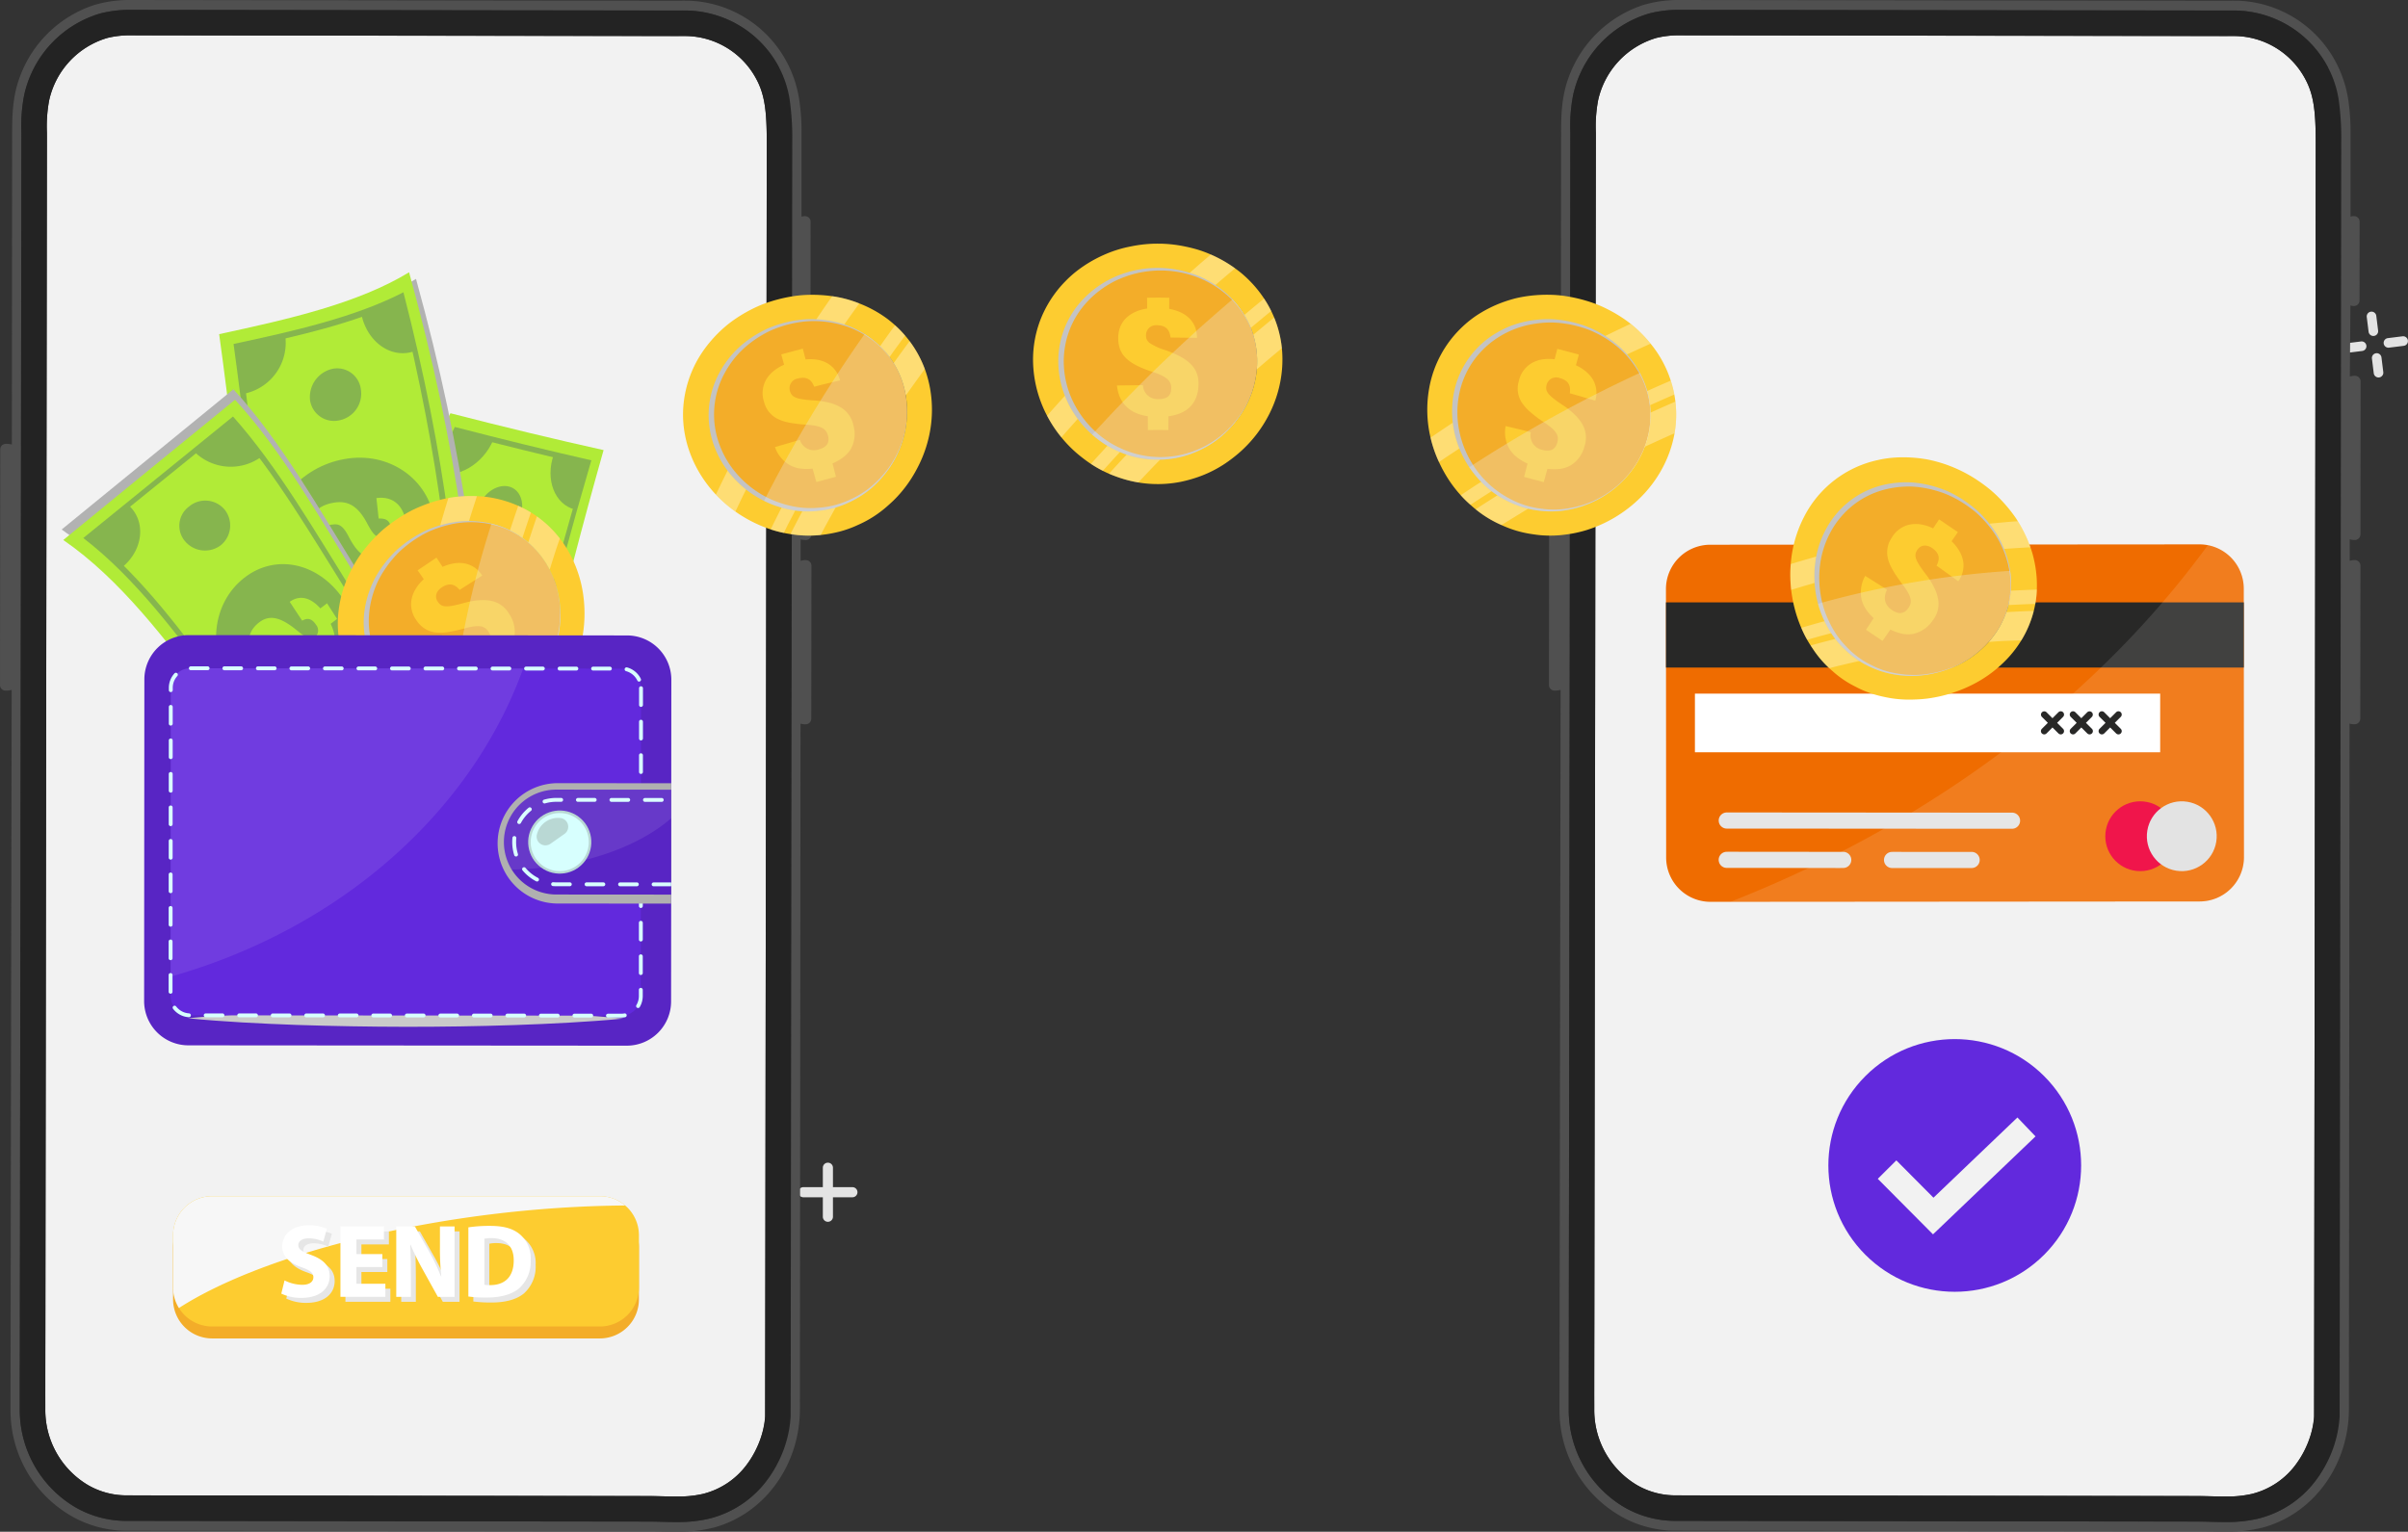 <svg xmlns="http://www.w3.org/2000/svg" width="579.039" height="368.44" viewBox="0 0 579.039 368.44">
  <rect x="0" y="0" width="579.039" height="368.44" fill="#333333" stroke="none"/>
  <g id="Grupo_137054" data-name="Grupo 137054" transform="translate(-423.303 -295.309)">
    <g id="Grupo_136950" data-name="Grupo 136950" transform="translate(986.478 370.255)">
      <g id="Grupo_136946" data-name="Grupo 136946" transform="translate(5.93 0)">
        <path id="Trazado_153123" data-name="Trazado 153123" d="M2587.577,581.584l.451,3.634a1.155,1.155,0,0,0,2.291-.285q-.226-1.817-.451-3.634a1.155,1.155,0,0,0-2.29.284Z" transform="translate(-2587.566 -580.324)" fill="#e3e3e3"/>
      </g>
      <g id="Grupo_136947" data-name="Grupo 136947" transform="translate(7.171 9.995)">
        <path id="Trazado_153124" data-name="Trazado 153124" d="M2592.3,619.593l.451,3.634a1.155,1.155,0,0,0,2.29-.284l-.451-3.634a1.155,1.155,0,0,0-2.29.284Z" transform="translate(-2592.285 -618.333)" fill="#e3e3e3"/>
      </g>
      <g id="Grupo_136948" data-name="Grupo 136948" transform="translate(0 7.171)">
        <path id="Trazado_153125" data-name="Trazado 153125" d="M2566.274,610.346l3.634-.451a1.155,1.155,0,0,0-.284-2.291l-3.634.451a1.155,1.155,0,0,0,.284,2.29Z" transform="translate(-2565.014 -607.594)" fill="#e3e3e3"/>
      </g>
      <g id="Grupo_136949" data-name="Grupo 136949" transform="translate(9.995 5.93)">
        <path id="Trazado_153126" data-name="Trazado 153126" d="M2604.284,605.627l3.634-.451a1.155,1.155,0,0,0-.285-2.29l-3.634.451a1.155,1.155,0,0,0,.284,2.29Z" transform="translate(-2603.024 -602.875)" fill="#e3e3e3"/>
      </g>
    </g>
    <g id="Grupo_136953" data-name="Grupo 136953" transform="translate(615.28 574.977)">
      <g id="Grupo_136951" data-name="Grupo 136951" transform="translate(5.886)">
        <path id="Trazado_153127" data-name="Trazado 153127" d="M1175.761,1360.04V1371.9a1.217,1.217,0,0,0,2.433,0V1360.04a1.217,1.217,0,0,0-2.433,0Z" transform="translate(-1175.761 -1358.864)" fill="#e3e3e3"/>
      </g>
      <g id="Grupo_136952" data-name="Grupo 136952" transform="translate(0 5.886)">
        <path id="Trazado_153128" data-name="Trazado 153128" d="M1154.551,1383.683h11.856a1.217,1.217,0,0,0,0-2.433h-11.856a1.217,1.217,0,0,0,0,2.433Z" transform="translate(-1153.376 -1381.25)" fill="#e3e3e3"/>
      </g>
    </g>
    <g id="Grupo_136957" data-name="Grupo 136957" transform="translate(423.303 295.309)">
      <g id="Grupo_136956" data-name="Grupo 136956" transform="translate(0)">
        <g id="Grupo_136955" data-name="Grupo 136955">
          <g id="Grupo_136954" data-name="Grupo 136954">
            <path id="Trazado_153129" data-name="Trazado 153129" d="M426.223,327.927l-.021,20.917,0,2.491-.042,45.334v.5l-.006,5.024a.033.033,0,0,1-.044.031,4.886,4.886,0,0,0-.8-.133c-.163-.013-.333-.023-.5-.027a1.5,1.5,0,0,0-.982.322,1.3,1.3,0,0,0-.468,1l-.02,19.825v3.266L423.32,444.4l-.01,8.477,0,1.17,0,6.059c0,.021,0,.042,0,.062a1.237,1.237,0,0,0,.374.849l.067.068a1.1,1.1,0,0,0,.357.226,1.285,1.285,0,0,0,.487.117h.067a5.347,5.347,0,0,0,1.4-.165.032.032,0,0,1,.039.03l0,3.151-.034,22.625-.006,3.068-.012,6.614-.007,3.769-.009,7.754L426,523.337,425.97,539.3v.915l-.027,17-.014,9.344-.092,60.48c0,.453,0,.906,0,1.357s0,.915,0,1.373c-.009.711-.009,1.429-.01,2.151l0,.079q-.006,1.231.006,2.452a29.283,29.283,0,0,0,15.189,25.83,26.7,26.7,0,0,0,12.432,3.219l30.176.042,95.829.128c.957,0,1.916.016,2.924.039,1.253.024,2.543.047,3.835.038a34.59,34.59,0,0,0,8.668-.985c12.194-3.262,20.731-14.963,20.766-28.459.006-.7.005-1.414,0-2.122l.007-2.183c0-.724,0-1.452,0-2.174,0-.75-.007-1.495,0-2.243l.119-131.448.021-24.719c0-.026.021-.042.039-.032a4.214,4.214,0,0,0,.938.146c.084,0,.171,0,.254,0a1.323,1.323,0,0,0,.959-.4,1.346,1.346,0,0,0,.4-.955l.036-36.784a1.323,1.323,0,0,0-.374-.937l-.014-.008a.2.2,0,0,0-.038-.035,1.3,1.3,0,0,0-.93-.373,4.214,4.214,0,0,0-1.187.158.036.036,0,0,1-.045-.032l0-5.081a.034.034,0,0,1,.044-.031,3.919,3.919,0,0,0,.942.153c.082,0,.164.008.248.007a1.366,1.366,0,0,0,1.359-1.355l.018-17.906.017-18.879a1.35,1.35,0,0,0-.241-.775,1.212,1.212,0,0,0-.129-.156l-.056-.05c0-.006,0-.011-.012-.013a1.307,1.307,0,0,0-.917-.365,4.522,4.522,0,0,0-1.193.162.032.032,0,0,1-.04-.03l.142-17.007c0-.021.023-.031.044-.031a3.887,3.887,0,0,0,.535.112c.045.006.092.007.138.012a1.465,1.465,0,0,0,1.028-.342,1.324,1.324,0,0,0,.443-1l.018-18.946a1.3,1.3,0,0,0-.379-.939,1.424,1.424,0,0,0-.929-.4,1.363,1.363,0,0,0-.3.012,3.7,3.7,0,0,0-.535.106.031.031,0,0,1-.04-.03l0-20.313a49.46,49.46,0,0,0-.416-6.763,28.381,28.381,0,0,0-4.253-12.009,27.73,27.73,0,0,0-21.865-12.8c-.962-.043-1.906-.035-2.818-.029-.349,0-.693.006-1.042.006l-130.218-.173c-.188,0-.369,0-.557,0a29.853,29.853,0,0,0-8.929,1.209A28.509,28.509,0,0,0,427.9,314.3C426.229,318.987,426.227,323.736,426.223,327.927Zm2.894-9.748A26.334,26.334,0,0,1,447.58,298.5a28.864,28.864,0,0,1,7.277-.824c.255,0,.52,0,.78,0l129.631.168c.337,0,.676,0,1.025,0,.7,0,1.406-.007,2.117,0a25.623,25.623,0,0,1,22.152,13.535c.23.429.446,3.051.637,7.492,1.086,24.7,1.62,105.7,1.884,178.063.239,66.121.256,125.03.254,127.173v0a.2.2,0,0,0,0,.053c.063,14.465-1.473,20.709-4.289,25.272-.108.172-.214.344-.325.513-.188.288-.381.57-.583.849a24.748,24.748,0,0,1-14.393,9.826,32.426,32.426,0,0,1-7.477.791c-1.386.011-2.772-.023-4-.058-1.112-.027-2.11-.052-3.083-.051l-97.722-.128-28.039-.04a24.488,24.488,0,0,1-12-3.277,27.162,27.162,0,0,1-13.364-23.589v-.625c0-.556,0-1.113,0-1.67-.005-.74-.005-1.479,0-2.2q0-4.649.015-9.3v-2.481q.012-4.421.013-8.84l.054-42.58.016-11.175.021-14.415,0-.682.022-13.853.026-19.568.01-8.107,0-3.209.007-4.68v-.676l.031-21.762.021-15.871v-1.7l.012-10.422.014-9.974,0-4.322.025-19.3.012-8.356,0-1.908.059-46.927,0-.4.025-20.739q.007-.646,0-1.3v-.047A38.834,38.834,0,0,1,429.117,318.18Z" transform="translate(-423.303 -295.309)" fill="#505050"/>
            <path id="Trazado_153130" data-name="Trazado 153130" d="M464.718,658.017v.045a21,21,0,0,0,10.273,18.293,18.439,18.439,0,0,0,9.04,2.468l125.683.167c1.067,0,2.167.028,3.23.055,1.252.032,2.545.063,3.8.053a26.43,26.43,0,0,0,6.067-.613,18.72,18.72,0,0,0,10.862-7.436c2.657-3.709,4.121-8.4,4.142-11.246l.392-306.416c-.009-7.309-.427-11.389-2.524-15.264a19.473,19.473,0,0,0-16.82-10.318c-.675-.006-1.354-.005-2.036,0-.352,0-.707,0-1.061,0l-129.614-.171c-.242,0-.485,0-.727,0a22.73,22.73,0,0,0-5.734.616,20.141,20.141,0,0,0-14.064,15.1,34.205,34.205,0,0,0-.521,7.654q.006.677.005,1.353l-.367,280.628q-.006,4.426-.014,8.848-.009,5.888-.015,11.773c0,.723,0,1.442,0,2.167C464.72,656.52,464.718,657.271,464.718,658.017Z" transform="translate(-453.824 -319.134)" fill="#f2f2f2"/>
            <path id="Trazado_153131" data-name="Trazado 153131" d="M442.428,324.8a38.835,38.835,0,0,0-.671,9v.047q.009.65,0,1.3l-.025,20.739,0,.4-.059,46.927,0,1.908-.012,8.356-.025,19.3,0,4.322-.014,9.974L441.6,457.5v1.7l-.021,15.871-.031,21.762v.676l-.007,4.68,0,3.209-.01,8.107-.026,19.568-.022,13.853,0,.682-.021,14.415-.016,11.175-.054,42.58q0,4.416-.013,8.84V627.1q-.013,4.655-.015,9.3c0,.723,0,1.461,0,2.2,0,.557,0,1.114,0,1.67v.625a27.163,27.163,0,0,0,13.364,23.589,24.488,24.488,0,0,0,12,3.277l28.039.04,97.723.128c.973,0,1.971.024,3.083.051,1.23.034,2.616.069,4,.058a32.425,32.425,0,0,0,7.477-.791,24.748,24.748,0,0,0,14.393-9.826c.2-.28.394-.561.583-.849.11-.168.218-.339.325-.513a27.747,27.747,0,0,0,4.384-13.451l.18-139.377.212-167.038a66.931,66.931,0,0,0-.587-10.05A24.552,24.552,0,0,0,623.873,318a25.623,25.623,0,0,0-22.152-13.535c-.71-.009-1.414-.005-2.117,0-.349,0-.687,0-1.025,0L468.948,304.3c-.26,0-.525,0-.78,0a28.864,28.864,0,0,0-7.277.824A26.334,26.334,0,0,0,442.428,324.8Zm5.988,1.344a20.148,20.148,0,0,1,14.062-15.1,22.631,22.631,0,0,1,5.734-.615c.245,0,.485,0,.729,0l129.616.17c.353,0,.707,0,1.061,0,.681,0,1.358,0,2.033,0a19.478,19.478,0,0,1,16.819,10.319,17.955,17.955,0,0,1,1.327,3.152c.961,3.091,1.195,6.726,1.2,12.111l-.214,166.871-.179,139.549a22.218,22.218,0,0,1-4.142,11.244,18.744,18.744,0,0,1-10.866,7.435,26.215,26.215,0,0,1-6.067.614c-1.25.008-2.544-.021-3.794-.055-1.066-.026-2.167-.056-3.233-.056l-103.281-.137-22.4-.028a18.414,18.414,0,0,1-9.038-2.469,20.987,20.987,0,0,1-10.272-18.292l0-.048c0-.744,0-1.492,0-2.247,0-.724-.008-1.443,0-2.164q0-5.892.013-11.774.012-4.421.014-8.845l0-2.059.037-29.787.018-13.469.018-13.51,0-.556.011-9.241.005-3.609.045-36.236.012-6.812,0-.9.009-7.192.047-37.374,0-.119.012-12.7,0-.182,0-1.924.019-12.688.024-18.492.007-5.923.057-45.721.008-5.382.023-16.75c0-.453,0-.9,0-1.353A34.284,34.284,0,0,1,448.416,326.149Z" transform="translate(-436.614 -301.934)" fill="#232323"/>
          </g>
        </g>
      </g>
    </g>
    <g id="Grupo_136961" data-name="Grupo 136961" transform="translate(795.77 295.309)">
      <g id="Grupo_136960" data-name="Grupo 136960" transform="translate(0)">
        <g id="Grupo_136959" data-name="Grupo 136959">
          <g id="Grupo_136958" data-name="Grupo 136958">
            <path id="Trazado_153132" data-name="Trazado 153132" d="M1842.684,327.927l-.021,20.917,0,2.491-.042,45.334v.5l-.006,5.024a.033.033,0,0,1-.044.031,4.893,4.893,0,0,0-.8-.133c-.163-.013-.333-.023-.5-.027a1.5,1.5,0,0,0-.982.322,1.3,1.3,0,0,0-.469,1l-.02,19.825v3.266l-.016,17.917-.01,8.477,0,1.17,0,6.059c0,.021,0,.042,0,.062a1.238,1.238,0,0,0,.374.849l.067.068a1.1,1.1,0,0,0,.357.226,1.284,1.284,0,0,0,.487.117h.068a5.345,5.345,0,0,0,1.4-.165.032.032,0,0,1,.04.03l-.005,3.151-.034,22.625-.006,3.068-.011,6.614-.007,3.769-.009,7.754-.025,15.064-.026,15.958v.915l-.027,17-.014,9.344-.092,60.48c0,.453,0,.906,0,1.357v1.373c-.009.711-.009,1.429-.01,2.151l0,.079q-.006,1.231.006,2.452a29.283,29.283,0,0,0,15.189,25.83,26.7,26.7,0,0,0,12.432,3.219l30.176.042,95.829.128c.957,0,1.916.016,2.925.039,1.253.024,2.543.047,3.835.038a34.593,34.593,0,0,0,8.668-.985c12.193-3.262,20.73-14.963,20.766-28.459.006-.7.005-1.414,0-2.122l.007-2.183c0-.724,0-1.452,0-2.174,0-.75-.006-1.495,0-2.243l.119-131.448.021-24.719c0-.026.02-.042.039-.032a4.209,4.209,0,0,0,.938.146c.083,0,.171,0,.254,0a1.323,1.323,0,0,0,.959-.4,1.344,1.344,0,0,0,.4-.955l.036-36.784a1.321,1.321,0,0,0-.374-.937l-.013-.008a.211.211,0,0,0-.039-.035,1.3,1.3,0,0,0-.93-.373,4.215,4.215,0,0,0-1.187.158.036.036,0,0,1-.044-.032l0-5.081a.033.033,0,0,1,.044-.031,3.918,3.918,0,0,0,.941.153c.082,0,.165.008.248.007a1.366,1.366,0,0,0,1.359-1.355l.018-17.906.017-18.879a1.352,1.352,0,0,0-.241-.775,1.223,1.223,0,0,0-.129-.156l-.056-.05c0-.006,0-.011-.012-.013a1.307,1.307,0,0,0-.917-.365,4.521,4.521,0,0,0-1.194.162.032.032,0,0,1-.04-.03l.142-17.007c0-.021.023-.031.044-.031a3.892,3.892,0,0,0,.535.112c.046.006.092.007.138.012a1.465,1.465,0,0,0,1.028-.342,1.324,1.324,0,0,0,.443-1l.018-18.946a1.3,1.3,0,0,0-.379-.939,1.423,1.423,0,0,0-.929-.4,1.363,1.363,0,0,0-.3.012,3.71,3.71,0,0,0-.535.106.031.031,0,0,1-.039-.03V327.078a49.468,49.468,0,0,0-.416-6.763,28.378,28.378,0,0,0-4.253-12.009,27.73,27.73,0,0,0-21.865-12.8c-.962-.043-1.906-.035-2.818-.029-.35,0-.693.006-1.042.006l-130.218-.173c-.187,0-.369,0-.557,0a29.853,29.853,0,0,0-8.929,1.209,28.509,28.509,0,0,0-18.049,17.779C1842.69,318.987,1842.688,323.736,1842.684,327.927Zm2.894-9.748a26.334,26.334,0,0,1,18.463-19.683,28.864,28.864,0,0,1,7.277-.824c.255,0,.52,0,.78,0l129.631.168c.337,0,.676,0,1.025,0,.7,0,1.406-.007,2.117,0a25.622,25.622,0,0,1,22.152,13.535c.23.429.446,3.051.637,7.492,1.086,24.7,1.62,105.7,1.884,178.063.239,66.121.256,125.03.254,127.173v0a.226.226,0,0,0,0,.053c.063,14.465-1.472,20.709-4.289,25.272-.108.172-.214.344-.325.513-.189.288-.381.57-.583.849a24.747,24.747,0,0,1-14.393,9.826,32.426,32.426,0,0,1-7.477.791c-1.386.011-2.772-.023-4-.058-1.112-.027-2.11-.052-3.083-.051l-97.723-.128-28.039-.04a24.489,24.489,0,0,1-12-3.277,27.163,27.163,0,0,1-13.364-23.589v-.625c0-.556,0-1.113,0-1.67-.005-.74-.005-1.479,0-2.2q0-4.649.015-9.3v-2.481q.012-4.421.013-8.84l.054-42.58.016-11.175.021-14.415,0-.682.022-13.853.026-19.568.01-8.107,0-3.209.007-4.68v-.676l.031-21.762.021-15.871v-1.7l.012-10.422.014-9.974,0-4.322.025-19.3.012-8.356,0-1.908.059-46.927,0-.4.025-20.739q.006-.646,0-1.3v-.047A38.851,38.851,0,0,1,1845.578,318.18Z" transform="translate(-1839.764 -295.309)" fill="#505050"/>
            <path id="Trazado_153133" data-name="Trazado 153133" d="M1881.179,658.017v.045a21,21,0,0,0,10.273,18.293,18.441,18.441,0,0,0,9.04,2.468l125.683.167c1.068,0,2.167.028,3.23.055,1.252.032,2.545.063,3.8.053a26.428,26.428,0,0,0,6.067-.613,18.719,18.719,0,0,0,10.862-7.436c2.658-3.709,4.121-8.4,4.142-11.246l.392-306.416c-.009-7.309-.428-11.389-2.524-15.264a19.473,19.473,0,0,0-16.82-10.318c-.676-.006-1.355-.005-2.036,0-.353,0-.707,0-1.062,0l-129.614-.171c-.241,0-.485,0-.727,0a22.731,22.731,0,0,0-5.734.616,20.142,20.142,0,0,0-14.064,15.1,34.208,34.208,0,0,0-.521,7.654q.005.677,0,1.353l-.366,280.628q-.006,4.426-.015,8.848-.009,5.888-.015,11.773c0,.723,0,1.442,0,2.167C1881.181,656.52,1881.179,657.271,1881.179,658.017Z" transform="translate(-1870.285 -319.134)" fill="#f2f2f2"/>
            <path id="Trazado_153134" data-name="Trazado 153134" d="M1858.889,324.8a38.851,38.851,0,0,0-.671,9v.047q.009.65,0,1.3l-.025,20.739,0,.4-.059,46.927,0,1.908-.012,8.356-.025,19.3,0,4.322-.014,9.974-.012,10.422v1.7l-.021,15.871-.031,21.762v.676l-.007,4.68,0,3.209-.01,8.107-.026,19.568-.022,13.853,0,.682-.021,14.415-.016,11.175-.054,42.58q0,4.416-.013,8.84V627.1q-.014,4.655-.015,9.3c0,.723,0,1.461,0,2.2,0,.557,0,1.114,0,1.67v.625a27.163,27.163,0,0,0,13.364,23.589,24.489,24.489,0,0,0,12,3.277l28.039.04,97.723.128c.973,0,1.971.024,3.083.051,1.23.034,2.616.069,4,.058a32.426,32.426,0,0,0,7.477-.791,24.747,24.747,0,0,0,14.393-9.826c.2-.28.394-.561.583-.849q.165-.252.325-.513a27.753,27.753,0,0,0,4.384-13.451l.18-139.377.213-167.038a66.946,66.946,0,0,0-.587-10.05,24.55,24.55,0,0,0-2.677-8.141,25.622,25.622,0,0,0-22.152-13.535c-.71-.009-1.414-.005-2.117,0-.348,0-.687,0-1.025,0l-129.631-.168c-.26,0-.525,0-.78,0a28.864,28.864,0,0,0-7.277.824A26.334,26.334,0,0,0,1858.889,324.8Zm5.988,1.344a20.149,20.149,0,0,1,14.063-15.1,22.632,22.632,0,0,1,5.734-.615c.245,0,.485,0,.729,0l129.615.17c.354,0,.707,0,1.062,0,.681,0,1.358,0,2.033,0a19.479,19.479,0,0,1,16.82,10.319,17.95,17.95,0,0,1,1.327,3.152c.961,3.091,1.195,6.726,1.2,12.111l-.214,166.871-.179,139.549a22.219,22.219,0,0,1-4.141,11.244,18.744,18.744,0,0,1-10.867,7.435,26.213,26.213,0,0,1-6.066.614c-1.25.008-2.544-.021-3.795-.055-1.065-.026-2.166-.056-3.232-.056l-103.281-.137-22.4-.028a18.414,18.414,0,0,1-9.038-2.469,20.987,20.987,0,0,1-10.272-18.292l0-.048c0-.744,0-1.492,0-2.247,0-.724-.008-1.443,0-2.164q0-5.892.013-11.774.012-4.421.015-8.845l0-2.059.037-29.787.018-13.469.018-13.51,0-.556.01-9.241.005-3.609.045-36.236.012-6.812,0-.9.009-7.192.047-37.374,0-.119.012-12.7,0-.182,0-1.924.019-12.688.024-18.492.007-5.923.057-45.721.008-5.382.023-16.75c0-.453,0-.9,0-1.353A34.281,34.281,0,0,1,1864.877,326.149Z" transform="translate(-1853.075 -301.934)" fill="#232323"/>
          </g>
        </g>
      </g>
    </g>
    <g id="Grupo_136997" data-name="Grupo 136997" transform="translate(438.133 360.801)">
      <path id="Trazado_153135" data-name="Trazado 153135" d="M739.978,687.985c-9.99,35.274-18.5,71.251-26.006,108.662q-26.09-9.177-54.341-19.987c13.034-33.226,27.392-65.486,43.52-97.537Q722.765,684.183,739.978,687.985Z" transform="translate(-612.318 -643.69)" fill="#b2b2b2" style="mix-blend-mode: multiply;isolation: isolate"/>
      <g id="Grupo_136972" data-name="Grupo 136972" transform="translate(49.965 33.908)">
        <g id="Grupo_136962" data-name="Grupo 136962">
          <path id="Trazado_153136" data-name="Trazado 153136" d="M713.234,673.319c-16.128,32.051-30.486,64.311-43.52,97.537q28.242,10.822,54.341,19.987c7.51-37.411,16.015-73.389,26.006-108.662Q732.854,678.365,713.234,673.319Z" transform="translate(-669.714 -673.319)" fill="#b1eb37"/>
        </g>
        <g id="Grupo_136963" data-name="Grupo 136963" transform="translate(4.46 3.294)">
          <path id="Trazado_153137" data-name="Trazado 153137" d="M759.618,693.874c-9.711,33.174-18.094,66.967-25.56,102q-22.853-8.007-47.382-17.269c12.069-31.574,25.312-62.28,40.107-92.755Q744.126,690.349,759.618,693.874Zm-26.68,100.1c7.431-33.959,15.745-66.766,25.318-98.99q-14.672-3.39-30.979-7.629c-14.208,29.751-26.956,59.741-38.595,90.557Q711.543,786.5,732.938,793.97Z" transform="translate(-686.676 -685.845)" fill="#86b54e"/>
        </g>
        <g id="Grupo_136964" data-name="Grupo 136964" transform="translate(25.278 37.455)">
          <path id="Trazado_153138" data-name="Trazado 153138" d="M790.749,816.346c-8.711-2.44-19.533,2.886-23.564,12.214s1.41,19.9,11.6,23.287c10.207,3.39,20.111-2.507,22.677-12.767C804.009,828.814,799.473,818.8,790.749,816.346Z" transform="translate(-765.843 -815.756)" fill="#86b54e"/>
        </g>
        <g id="Grupo_136965" data-name="Grupo 136965" transform="translate(50.054 17.504)">
          <path id="Trazado_153139" data-name="Trazado 153139" d="M867.628,740.019c-2.636-.676-5.839,1.28-7.088,4.4s.058,6.3,2.858,7.07,5.9-1.24,6.988-4.453S870.265,740.7,867.628,740.019Z" transform="translate(-860.064 -739.885)" fill="#86b54e"/>
        </g>
        <g id="Grupo_136966" data-name="Grupo 136966" transform="translate(26.901 82.305)">
          <path id="Trazado_153140" data-name="Trazado 153140" d="M776.813,998.51c-3.544-1.254-5.589-4.908-4.508-8.118a6.342,6.342,0,0,1,8.142-3.708,6.723,6.723,0,0,1,4.419,8.051C783.939,998.053,780.359,999.764,776.813,998.51Z" transform="translate(-772.016 -986.32)" fill="#86b54e"/>
        </g>
        <g id="Grupo_136967" data-name="Grupo 136967" transform="translate(39.881 4.046)">
          <path id="Trazado_153141" data-name="Trazado 153141" d="M835.35,691.021q-4.456-1.123-9.041-2.316-2.5,5.183-4.932,10.377C826.738,700.568,832.887,696.908,835.35,691.021Z" transform="translate(-821.377 -688.705)" fill="#86b54e"/>
        </g>
        <g id="Grupo_136968" data-name="Grupo 136968" transform="translate(67.585 9.923)">
          <path id="Trazado_153142" data-name="Trazado 153142" d="M927.521,711.054q4.241,1.01,8.351,1.953-1.659,5.628-3.269,11.281C927.766,723.091,925.384,717.114,927.521,711.054Z" transform="translate(-926.733 -711.054)" fill="#86b54e"/>
        </g>
        <g id="Grupo_136969" data-name="Grupo 136969" transform="translate(5.465 84.997)">
          <path id="Trazado_153143" data-name="Trazado 153143" d="M703.294,1012.04q-6.34-2.344-12.8-4.777,2.04-5.369,4.126-10.706C701.489,999.041,705.277,1005.9,703.294,1012.04Z" transform="translate(-690.498 -996.557)" fill="#86b54e"/>
        </g>
        <g id="Grupo_136970" data-name="Grupo 136970" transform="translate(39.107 99.891)">
          <path id="Trazado_153144" data-name="Trazado 153144" d="M818.433,1061.366q6.146,2.2,12.174,4.307,1.283-5.937,2.6-11.828C826.829,1051.711,820.121,1055,818.433,1061.366Z" transform="translate(-818.433 -1053.197)" fill="#86b54e"/>
        </g>
        <g id="Grupo_136971" data-name="Grupo 136971" transform="translate(31.489 46.54)">
          <path id="Trazado_153145" data-name="Trazado 153145" d="M796.1,866.016c-3.889-1.569-5.171-4.96-3.357-9.687,1.713-4.481,4.678-6.96,8.942-5.688,2.938.879,4.124,3.215,4.138,8.261.053,3.326.45,4.085,1.66,4.453a1.927,1.927,0,0,0,2.452-1.518,2.342,2.342,0,0,0-1.458-3.213q.78-2.482,1.568-4.958c3.325,1.088,4.477,4.355,3.1,9.2-1.25,4.392-4.129,6.7-7.93,5.514-3.086-.962-4.284-3.229-4.269-8.485,0-2.974-.488-3.93-1.853-4.348-1.11-.339-2.237-.126-2.921,1.743a2.775,2.775,0,0,0,1.638,3.8Q796.953,863.551,796.1,866.016Zm16.712-5.784q1.426.423,2.843.84-.581,2.065-1.156,4.135-1.439-.431-2.887-.868Q812.213,862.284,812.815,860.232Zm-21.824-6.648q1.549.484,3.089.961-.745,1.963-1.483,3.929-1.562-.492-3.134-.991Q790.224,855.532,790.991,853.584Z" transform="translate(-789.464 -850.308)" fill="#b1eb37"/>
        </g>
      </g>
      <g id="Grupo_136984" data-name="Grupo 136984" transform="translate(37.864 0)">
        <path id="Trazado_153146" data-name="Trazado 153146" d="M675.723,550.42c11.8,42.734,16.237,77.746,16.219,107.726-18.888,1.153-37,3.248-50.425,9.851-3.812-33.371-6.455-66.549-11.464-102.7C646.9,561.675,663.44,557.907,675.723,550.42Z" transform="translate(-628.38 -548.829)" fill="#b2b2b2" style="mix-blend-mode: multiply;isolation: isolate"/>
        <g id="Grupo_136983" data-name="Grupo 136983">
          <g id="Grupo_136973" data-name="Grupo 136973">
            <path id="Trazado_153147" data-name="Trazado 153147" d="M623.7,559.25c5.01,36.148,7.652,69.326,11.464,102.7,13.426-6.6,31.537-8.7,50.425-9.851.019-29.98-4.417-64.992-16.218-107.726C657.083,551.857,640.544,555.625,623.7,559.25Z" transform="translate(-623.695 -544.37)" fill="#b1eb37"/>
          </g>
          <g id="Grupo_136974" data-name="Grupo 136974" transform="translate(3.466 4.809)">
            <path id="Trazado_153148" data-name="Trazado 153148" d="M677.727,562.658C687.846,602,691.758,634.8,691.894,663.3c-16.494,1.15-32.318,3.09-44.812,8.244-3.05-31.063-5.487-62.349-10.206-96.453C651.7,571.935,666.216,568.6,677.727,562.658Zm12.621,99.608c-.2-27.817-3.9-59.629-13.313-97.494-11.077,5.318-24.675,8.446-38.584,11.39,4.59,33.177,6.943,63.613,9.694,93.669C660.135,665.258,674.933,663.4,690.349,662.266Z" transform="translate(-636.876 -562.658)" fill="#86b54e"/>
          </g>
          <g id="Grupo_136975" data-name="Grupo 136975" transform="translate(12.442 44.597)">
            <path id="Trazado_153149" data-name="Trazado 153149" d="M688.721,714.3c-10.7,1.858-18.587,11.349-17.632,21,.963,9.662,9.846,15.344,20.878,13.846,11.1-1.438,19.75-9.909,18.365-20.011C708.969,719.057,699.331,712.359,688.721,714.3Z" transform="translate(-671.01 -713.968)" fill="#86b54e"/>
          </g>
          <g id="Grupo_136976" data-name="Grupo 136976" transform="translate(21.809 23.105)">
            <path id="Trazado_153150" data-name="Trazado 153150" d="M711.887,632.4a6.954,6.954,0,0,0-5.2,7.5,5.815,5.815,0,0,0,7.058,4.837,6.542,6.542,0,0,0,5.153-7.5A5.723,5.723,0,0,0,711.887,632.4Z" transform="translate(-706.634 -632.235)" fill="#86b54e"/>
          </g>
          <g id="Grupo_136977" data-name="Grupo 136977" transform="translate(27.716 88.135)">
            <path id="Trazado_153151" data-name="Trazado 153151" d="M735.705,890.265c-3.556.538-6.442-1.3-6.6-4.274s2.548-5.882,6.155-6.377,6.7,1.57,6.806,4.5S739.26,889.726,735.705,890.265Z" transform="translate(-729.098 -879.539)" fill="#86b54e"/>
          </g>
          <g id="Grupo_136978" data-name="Grupo 136978" transform="translate(4.254 15.198)">
            <path id="Trazado_153152" data-name="Trazado 153152" d="M651.5,602.168c-3.819.9-7.711,1.748-11.628,2.577q.8,5.792,1.515,11.475A12.475,12.475,0,0,0,651.5,602.168Z" transform="translate(-639.872 -602.168)" fill="#86b54e"/>
          </g>
          <g id="Grupo_136979" data-name="Grupo 136979" transform="translate(34.174 5.871)">
            <path id="Trazado_153153" data-name="Trazado 153153" d="M753.657,570.808a88.306,88.306,0,0,0,9.8-4.11q1.688,6.653,3.136,13.051C761.008,581.826,755.057,577.715,753.657,570.808Z" transform="translate(-753.657 -566.698)" fill="#86b54e"/>
          </g>
          <g id="Grupo_136980" data-name="Grupo 136980" transform="translate(13.214 101.789)">
            <path id="Trazado_153154" data-name="Trazado 153154" d="M685.579,939.153a83.888,83.888,0,0,0-10.647,3.356q-.5-5.261-.985-10.535C679.824,930.094,685.357,933.644,685.579,939.153Z" transform="translate(-673.947 -931.466)" fill="#86b54e"/>
          </g>
          <g id="Grupo_136981" data-name="Grupo 136981" transform="translate(44.86 95.079)">
            <path id="Trazado_153155" data-name="Trazado 153155" d="M794.294,916.949c4.2-.468,8.5-.835,12.85-1.149q-.025-4.84-.2-9.853C799.8,906.527,794.25,911.6,794.294,916.949Z" transform="translate(-794.294 -905.947)" fill="#86b54e"/>
          </g>
          <g id="Grupo_136982" data-name="Grupo 136982" transform="translate(18.35 54.236)">
            <path id="Trazado_153156" data-name="Trazado 153156" d="M704,767.027c-4.465.37-7.106-1.8-7.531-6.536-.4-4.48,1.32-7.91,6.338-8.7,3.446-.548,5.822.94,8.029,5.2,1.49,2.781,2.2,3.244,3.611,3.047a2.061,2.061,0,0,0,1.929-2.318c-.2-1.948-1.645-2.141-2.892-2.1q-.256-2.442-.54-4.914c4-.547,6.693,1.781,7.231,6.518.481,4.284-1.673,7.381-6.037,7.957-3.555.469-5.624-.883-7.888-5.273-1.3-2.487-2.245-3.085-3.817-2.843a2.248,2.248,0,0,0-2.144,2.725c.15,1.676,1.3,2.512,3.316,2.448Q703.809,764.642,704,767.027Zm14.729-11.915q1.683-.259,3.354-.526.245,2.032.469,4.04-1.688.251-3.386.5Q718.954,757.128,718.726,755.112ZM693.478,759q1.729-.3,3.471-.58.18,1.966.349,3.918-1.74.284-3.466.583Q693.659,760.962,693.478,759Z" transform="translate(-693.478 -750.624)" fill="#b1eb37"/>
          </g>
        </g>
      </g>
      <g id="Grupo_136996" data-name="Grupo 136996" transform="translate(0 28.14)">
        <path id="Trazado_153157" data-name="Trazado 153157" d="M586.542,739.58c-10.637,8.578-21.987,17.775-33.87,27.324C524.426,743.9,506.9,703.823,479.7,685.119q21.5-17.6,41.3-33.733C543.783,676.121,558.749,718.39,586.542,739.58Z" transform="translate(-479.702 -651.386)" fill="#b2b2b2" style="mix-blend-mode: multiply;isolation: isolate"/>
        <g id="Grupo_136995" data-name="Grupo 136995" transform="translate(0.385 2.526)">
          <g id="Grupo_136985" data-name="Grupo 136985">
            <path id="Trazado_153158" data-name="Trazado 153158" d="M481.168,694.724c27.2,18.7,44.724,58.779,72.969,81.784,11.883-9.549,23.233-18.745,33.87-27.324-27.793-21.19-42.758-63.458-65.537-88.193Q502.679,677.11,481.168,694.724Z" transform="translate(-481.168 -660.991)" fill="#b1eb37"/>
          </g>
          <g id="Grupo_136986" data-name="Grupo 136986" transform="translate(4.807 4.026)">
            <path id="Trazado_153159" data-name="Trazado 153159" d="M535.452,676.3c21.367,23.922,36.177,62.732,61.809,83.906-9.444,7.569-19.427,15.6-29.83,23.915-26.106-22.5-43.036-59.492-67.981-78.59Q518.1,690.362,535.452,676.3Zm59.9,83.756c-24.687-21.1-39.39-58.4-60.127-81.916Q519,691.259,501.6,705.371c23.964,19.194,40.6,54.841,65.759,77.067C577.1,774.676,586.459,767.167,595.353,760.058Z" transform="translate(-499.45 -676.302)" fill="#86b54e"/>
          </g>
          <g id="Grupo_136987" data-name="Grupo 136987" transform="translate(36.742 39.532)">
            <path id="Trazado_153160" data-name="Trazado 153160" d="M627.7,814.6c-7.813,6.057-9.132,17.839-2.724,26.6,6.377,8.8,17.838,11.167,25.046,5.605,7.2-5.522,7.735-16.951,1.973-26.26C646.235,811.2,635.548,808.49,627.7,814.6Z" transform="translate(-620.896 -811.328)" fill="#86b54e"/>
          </g>
          <g id="Grupo_136988" data-name="Grupo 136988" transform="translate(27.898 24.264)">
            <path id="Trazado_153161" data-name="Trazado 153161" d="M589.6,754.691a5.749,5.749,0,0,0-.957,8.341,6.289,6.289,0,0,0,8.571.984,6.131,6.131,0,0,0,1-8.534A6.067,6.067,0,0,0,589.6,754.691Z" transform="translate(-587.264 -753.266)" fill="#86b54e"/>
          </g>
          <g id="Grupo_136989" data-name="Grupo 136989" transform="translate(70.084 81.836)">
            <path id="Trazado_153162" data-name="Trazado 153162" d="M757.8,982.587c-2.309,1.819-6.154,1.328-8.45-1.278s-2.164-6.3.177-8.111,5.976-1.042,8.243,1.55S760.108,980.765,757.8,982.587Z" transform="translate(-747.692 -972.207)" fill="#86b54e"/>
          </g>
          <g id="Grupo_136990" data-name="Grupo 136990" transform="translate(5.886 25.272)">
            <path id="Trazado_153163" data-name="Trazado 153163" d="M513.282,757.1q-4.82,3.911-9.729,7.9a94.882,94.882,0,0,1,8.138,7.229C516.907,768.1,517.717,761.032,513.282,757.1Z" transform="translate(-503.553 -757.098)" fill="#86b54e"/>
          </g>
          <g id="Grupo_136991" data-name="Grupo 136991" transform="translate(31.455 4.946)">
            <path id="Trazado_153164" data-name="Trazado 153164" d="M600.788,687.281q4.668-3.781,9.242-7.482c2.413,2.728,4.745,5.641,7.02,8.694A12.431,12.431,0,0,1,600.788,687.281Z" transform="translate(-600.788 -679.799)" fill="#86b54e"/>
          </g>
          <g id="Grupo_136992" data-name="Grupo 136992" transform="translate(64.254 100.643)">
            <path id="Trazado_153165" data-name="Trazado 153165" d="M742.161,1047.582q-4.024,3.221-8.141,6.508c-2.94-2.567-5.764-5.316-8.5-8.2C730.117,1042.3,737.316,1043.4,742.161,1047.582Z" transform="translate(-725.522 -1043.728)" fill="#86b54e"/>
          </g>
          <g id="Grupo_136993" data-name="Grupo 136993" transform="translate(90.343 79.966)">
            <path id="Trazado_153166" data-name="Trazado 153166" d="M828.449,979.081q3.857-3.091,7.607-6.093a94.711,94.711,0,0,1-8.276-7.894C823.6,968.344,823.629,975,828.449,979.081Z" transform="translate(-824.736 -965.094)" fill="#86b54e"/>
          </g>
          <g id="Grupo_136994" data-name="Grupo 136994" transform="translate(43.725 47.647)">
            <path id="Trazado_153167" data-name="Trazado 153167" d="M660.478,862.363c-3.192,2.03-6.663.89-9.752-3.5-2.931-4.152-3.439-8.053.1-10.772,2.428-1.862,5.066-1.38,9.069,1.916,2.66,2.139,3.454,2.333,4.4,1.609a2.122,2.122,0,0,0,.182-2.98c-1.193-1.82-2.381-1.467-3.31-.958q-1.5-2.27-2.994-4.532c2.852-2.043,6.044-.809,8.891,3.6,2.578,4,2.781,7.822-.085,10.011-2.337,1.788-4.71,1.231-8.949-2.184-2.405-1.924-3.471-2.13-4.563-1.3-.89.682-1.322,1.722-.122,3.448,1.085,1.561,2.481,1.938,4,1.114Q658.9,860.109,660.478,862.363Zm4.4-17.128,2.274-1.739q1.2,1.88,2.414,3.757l-2.255,1.723Q666.092,847.108,664.88,845.235Zm-17.431,13.338,2.463-1.884q1.274,1.815,2.554,3.636l-2.443,1.868Q648.733,860.381,647.449,858.573Z" transform="translate(-647.449 -842.19)" fill="#b1eb37"/>
          </g>
        </g>
      </g>
    </g>
    <g id="Grupo_137009" data-name="Grupo 137009" transform="translate(823.906 426.25)">
      <g id="Grupo_137007" data-name="Grupo 137007" transform="translate(0 0)">
        <g id="Grupo_137005" data-name="Grupo 137005">
          <path id="Trazado_153168" data-name="Trazado 153168" d="M2085.751,868.495a10.654,10.654,0,0,1-10.646,10.662l-48.59.036h-1.026l-68.015.052a10.654,10.654,0,0,1-10.662-10.647l-.028-37.446v-1.119l-.02-26.016a10.655,10.655,0,0,1,10.647-10.663l117.63-.087a10.655,10.655,0,0,1,10.663,10.646Z" transform="translate(-1946.763 -793.267)" fill="#ef6c00"/>
          <rect id="Rectángulo_35790" data-name="Rectángulo 35790" width="138.941" height="15.68" transform="translate(0.008 13.951)" fill="#282827"/>
          <path id="Trazado_153169" data-name="Trazado 153169" d="M2129.171,804.451l.048,64.58a10.655,10.655,0,0,1-10.648,10.664l-112.833.084c47.883-18.816,87.861-48.8,114.795-85.783A10.655,10.655,0,0,1,2129.171,804.451Z" transform="translate(-1990.23 -793.804)" fill="#fff" opacity="0.12"/>
          <rect id="Rectángulo_35791" data-name="Rectángulo 35791" width="111.877" height="14.103" transform="translate(6.965 35.902)" fill="#fff"/>
          <g id="Grupo_137004" data-name="Grupo 137004" transform="translate(12.676 64.482)">
            <g id="Grupo_136999" data-name="Grupo 136999" transform="translate(0.007)" style="mix-blend-mode: multiply;isolation: isolate">
              <g id="Grupo_136998" data-name="Grupo 136998">
                <path id="Trazado_153170" data-name="Trazado 153170" d="M1996.936,1042.37h1.847l4.982,0,7.386.005,9.011.007,9.835.007,10,.007,9.256.007,7.85.006,5.644,0c.889,0,1.779.011,2.668,0h.117a1.94,1.94,0,1,0,0-3.88h-1.847l-4.982,0-7.386-.005-9.011-.007-9.835-.007-10-.007-9.256-.007-7.85-.006-5.644,0c-.889,0-1.779-.011-2.668,0h-.116a1.94,1.94,0,0,0,0,3.88Z" transform="translate(-1994.996 -1038.486)" fill="#e6e6e6"/>
              </g>
            </g>
            <g id="Grupo_137001" data-name="Grupo 137001" transform="translate(39.755 9.483)">
              <g id="Grupo_137000" data-name="Grupo 137000">
                <path id="Trazado_153171" data-name="Trazado 153171" d="M2148.094,1078.435l1.9,0,4.566,0,5.526,0,4.78,0c.775,0,1.552.016,2.328,0h.034a1.94,1.94,0,1,0,0-3.88h-1.9l-4.567,0-5.526,0-4.78,0c-.776,0-1.553-.016-2.328,0h-.033a1.94,1.94,0,0,0,0,3.88Z" transform="translate(-2146.154 -1074.55)" fill="#e6e6e6" style="mix-blend-mode: multiply;isolation: isolate"/>
              </g>
            </g>
            <g id="Grupo_137003" data-name="Grupo 137003" transform="translate(0 9.452)">
              <g id="Grupo_137002" data-name="Grupo 137002">
                <path id="Trazado_153172" data-name="Trazado 153172" d="M1996.909,1078.318l2.793,0,6.706.005,8.08.006,6.983.005c1.133,0,2.267.021,3.4,0h.049a1.94,1.94,0,1,0,0-3.88l-2.793,0-6.706-.005-8.079-.006-6.983-.005c-1.133,0-2.267-.021-3.4,0h-.049a1.94,1.94,0,0,0,0,3.88Z" transform="translate(-1994.969 -1074.43)" fill="#e6e6e6" style="mix-blend-mode: multiply;isolation: isolate"/>
              </g>
            </g>
          </g>
        </g>
        <g id="Grupo_137006" data-name="Grupo 137006" transform="translate(90.17 40.15)">
          <path id="Trazado_153173" data-name="Trazado 153173" d="M2293.563,948.73l.94-.94.494-.494a.788.788,0,0,0-1.115-1.114l-1.434,1.434-.94-.94-.494-.494a.788.788,0,0,0-1.114,1.114l1.434,1.434-.939.94-.494.494a.788.788,0,0,0,1.114,1.115l1.434-1.434.939.94.494.494a.788.788,0,0,0,1.115-1.115Z" transform="translate(-2289.673 -945.954)" fill="#282827"/>
          <path id="Trazado_153174" data-name="Trazado 153174" d="M2319.93,948.73l.94-.94.494-.494a.788.788,0,0,0-1.114-1.114l-1.434,1.434-.939-.94-.494-.494a.788.788,0,0,0-1.115,1.114l1.434,1.434-.94.94-.494.494a.788.788,0,0,0,1.115,1.115l1.434-1.434.94.94.495.494a.788.788,0,0,0,1.114-1.115Z" transform="translate(-2309.106 -945.954)" fill="#282827"/>
          <path id="Trazado_153175" data-name="Trazado 153175" d="M2346.3,948.73l.939-.94.495-.494a.788.788,0,0,0-1.115-1.114l-1.434,1.434-.939-.94-.494-.494a.788.788,0,0,0-1.115,1.114l1.434,1.434-.94.94-.494.494a.788.788,0,0,0,1.115,1.115l1.434-1.434.94.94.494.494a.788.788,0,1,0,1.115-1.115Z" transform="translate(-2328.539 -945.954)" fill="#282827"/>
        </g>
      </g>
      <g id="Grupo_137008" data-name="Grupo 137008" transform="translate(104.861 60.566)">
        <circle id="Elipse_5236" data-name="Elipse 5236" cx="8.399" cy="8.399" r="8.399" transform="translate(0 17.166) rotate(-84.345)" fill="#f0154b"/>
        <circle id="Elipse_5237" data-name="Elipse 5237" cx="8.399" cy="8.399" r="8.399" transform="matrix(0.16, -0.987, 0.987, 0.16, 9.543, 16.58)" fill="#e3e3e3" style="mix-blend-mode: multiply;isolation: isolate"/>
      </g>
    </g>
    <g id="Grupo_137013" data-name="Grupo 137013" transform="translate(504.542 414.616)">
      <path id="Trazado_153176" data-name="Trazado 153176" d="M800.352,783.058a23.352,23.352,0,0,1,2.724,8.744,24.3,24.3,0,0,1,.069,4.431,25.94,25.94,0,0,1-.673,4.35,23.841,23.841,0,0,1-1.4,4.1c-.291.657-.623,1.284-.965,1.918s-.71,1.253-1.109,1.85a20.9,20.9,0,0,1-2.741,3.317c-.522.5-1.046,1-1.6,1.477a20.359,20.359,0,0,1-3.663,2.474q-.486.256-.981.484c-.325.159-.648.313-.977.456a20.655,20.655,0,0,1-4.074,1.29c-.7.146-1.41.252-2.118.336s-1.4.153-2.115.18a24,24,0,0,1-4.3-.232q-1.078-.155-2.153-.4c-.716-.168-1.409-.345-2.108-.566a24.977,24.977,0,0,1-4.089-1.694,23.709,23.709,0,0,1-7.167-5.714,20.873,20.873,0,0,1-4.983-12.623,20.086,20.086,0,0,1,.018-2.309,22.235,22.235,0,0,1,.283-2.293,23.982,23.982,0,0,1,1.29-4.562q.441-1.128,1-2.232a24.273,24.273,0,0,1,1.26-2.118,27.889,27.889,0,0,1,3.19-3.965c.3-.311.611-.621.931-.919s.658-.575,1-.854q1.025-.836,2.148-1.6t2.283-1.4a20.087,20.087,0,0,1,2.356-1.133,27.646,27.646,0,0,1,4.843-1.468q1.214-.249,2.423-.378a21.8,21.8,0,0,1,2.418-.1,24.007,24.007,0,0,1,4.686.507,21.143,21.143,0,0,1,14.3,10.652Z" transform="translate(-749.68 -765.883)" fill="#f3ad29"/>
      <g id="Grupo_137010" data-name="Grupo 137010" transform="translate(5.001 5.727)" style="mix-blend-mode: color-burn;isolation: isolate">
        <path id="Trazado_153177" data-name="Trazado 153177" d="M791.083,775.376a21.975,21.975,0,0,0-3.946-2.42,21.712,21.712,0,0,0-4.446-1.531,24.656,24.656,0,0,0-4.818-.611,22.558,22.558,0,0,0-2.493.057q-1.243.114-2.494.352a28.433,28.433,0,0,0-4.953,1.407,20.757,20.757,0,0,0-2.381,1.088q-1.165.61-2.281,1.325t-2.164,1.525q-.525.4-1.031.831c-.334.291-.657.6-.975.906a28.8,28.8,0,0,0-3.438,4.016,22.059,22.059,0,0,0-1.39,2.211q-.624,1.155-1.129,2.348a24.5,24.5,0,0,0-1.495,4.856,21.168,21.168,0,0,0-.367,4.959,21.465,21.465,0,0,0,.737,4.806,21.724,21.724,0,0,0,4.463,8.374,24.671,24.671,0,0,0,3.451,3.3,25.543,25.543,0,0,0,4.023,2.573,25.974,25.974,0,0,0,4.386,1.773,28.148,28.148,0,0,0,4.561.954,24.382,24.382,0,0,0,4.585.142q1.128-.073,2.227-.252c.727-.125,1.48-.246,2.2-.423a20.839,20.839,0,0,0,4.144-1.469c.328-.156.648-.324.97-.494s.648-.336.964-.516a20.733,20.733,0,0,0,1.831-1.174,20.491,20.491,0,0,0,1.693-1.36c.542-.482,1.05-1,1.563-1.515a21.613,21.613,0,0,0,2.711-3.427q.6-.927,1.105-1.919c.341-.657.668-1.311.956-1.994a24.875,24.875,0,0,0,1.368-4.254,27.273,27.273,0,0,0,.612-4.483,24.99,24.99,0,0,0-.147-4.509,23.94,23.94,0,0,0-2.747-8.58A21.915,21.915,0,0,0,791.083,775.376Zm8.513,15.462a23.618,23.618,0,0,1,.042,4.481,24.89,24.89,0,0,1-.745,4.41,24.563,24.563,0,0,1-3.7,7.812,20.067,20.067,0,0,1-2.8,3.146c-.523.46-1.032.937-1.58,1.361a19.971,19.971,0,0,1-1.692,1.2,19.14,19.14,0,0,1-1.806,1.014c-.619.306-1.26.572-1.888.838a20.581,20.581,0,0,1-3.96,1.158q-1.023.192-2.072.288c-.7.058-1.38.12-2.079.129a22.518,22.518,0,0,1-4.2-.312,25.372,25.372,0,0,1-4.144-1.051,23.985,23.985,0,0,1-3.894-1.71,22.872,22.872,0,0,1-6.583-5.4,20.421,20.421,0,0,1-4.753-11.859,20.919,20.919,0,0,1,.224-4.446,23.489,23.489,0,0,1,1.168-4.464,19.65,19.65,0,0,1,.936-2.174q.537-1.052,1.187-2.068a27.039,27.039,0,0,1,2.981-3.859,19.447,19.447,0,0,1,1.787-1.706q.941-.806,1.958-1.532t2.093-1.359a20.408,20.408,0,0,1,2.21-1.154A26.923,26.923,0,0,1,772.983,772a22.864,22.864,0,0,1,9.6-.222,20.314,20.314,0,0,1,8.44,3.675,20.653,20.653,0,0,1,3.335,3.086,21.948,21.948,0,0,1,2.581,3.713A22.952,22.952,0,0,1,799.6,790.838Z" transform="translate(-751.266 -770.803)" fill="#c3c3c3"/>
      </g>
      <g id="Grupo_137012" data-name="Grupo 137012">
        <path id="Trazado_153178" data-name="Trazado 153178" d="M788.252,763.348a29.419,29.419,0,0,1,3.177,11.009,31.856,31.856,0,0,1-.893,10.969c-.225.876-.5,1.714-.788,2.576s-.615,1.692-.976,2.508a29.579,29.579,0,0,1-10.051,12.141q-.937.633-1.912,1.167c-.324.179-.656.346-.983.513s-.648.336-.977.491a23.994,23.994,0,0,1-3.275,1.269c-1.119.344-2.274.6-3.4.828q-.773.15-1.557.249a26.438,26.438,0,0,1-3.177.229c-.769.018-1.561-.011-2.325-.039s-1.537-.093-2.31-.185a31.316,31.316,0,0,1-4.641-.916q-1.484-.4-2.947-.946c-.964-.354-1.911-.752-2.848-1.2a30.222,30.222,0,0,1-9.459-7.053,26.062,26.062,0,0,1-5.644-10.037,25.7,25.7,0,0,1-.671-11.457,29.8,29.8,0,0,1,.623-2.939,26.89,26.89,0,0,1,.966-2.871,33.351,33.351,0,0,1,2.851-5.577,34.234,34.234,0,0,1,4.086-5.056q.581-.6,1.194-1.175c.408-.387.828-.765,1.269-1.116q1.313-1.069,2.752-2.042,1.481-1,3.013-1.842l.767-.41c.259-.128.52-.249.781-.369q.783-.358,1.573-.676a34.3,34.3,0,0,1,6.359-1.89,32.078,32.078,0,0,1,6.864-.443q1.312.053,2.593.218,1.291.19,2.542.489a27.472,27.472,0,0,1,4.8,1.619,24.918,24.918,0,0,1,3.057,1.6q.734.445,1.436.942a26.136,26.136,0,0,1,5.516,5.315A27.856,27.856,0,0,1,788.252,763.348Zm-5.057,3.369-.277-.517a21.4,21.4,0,0,0-4.876-6.027c-.449-.388-.911-.752-1.395-1.1a21.051,21.051,0,0,0-3-1.806,18.8,18.8,0,0,0-2.31-.969,22.261,22.261,0,0,0-2.424-.689,23.965,23.965,0,0,0-5.131-.571q-.857-.005-1.726.049c-.576.041-1.149.116-1.726.2a26.432,26.432,0,0,0-3.464.78,26.734,26.734,0,0,0-3.71,1.387,29.359,29.359,0,0,0-3.548,2.055q-1.122.758-2.148,1.6-.512.418-1,.854c-.32.3-.629.608-.931.92a27.893,27.893,0,0,0-3.189,3.965,24.261,24.261,0,0,0-1.26,2.119q-.557,1.1-1,2.232a23.977,23.977,0,0,0-1.289,4.562,22.243,22.243,0,0,0-.284,2.293,20.086,20.086,0,0,0-.018,2.309,20.874,20.874,0,0,0,4.982,12.623,23.357,23.357,0,0,0,5.378,4.676,24.4,24.4,0,0,0,5.747,2.687c.766.248,1.525.443,2.312.626s1.573.323,2.361.427a23.894,23.894,0,0,0,4.7.16c.545-.038,1.083-.1,1.621-.172s1.092-.148,1.631-.251,1.088-.23,1.624-.381a20.23,20.23,0,0,0,3.371-1.254,22.086,22.086,0,0,0,3.231-1.792l.453-.312a20.341,20.341,0,0,0,1.67-1.333c.266-.233.519-.48.776-.719s.509-.481.754-.731a21.01,21.01,0,0,0,2.6-3.256q.569-.875,1.056-1.8c.332-.609.645-1.226.925-1.863a23.872,23.872,0,0,0,1.35-3.974,25.779,25.779,0,0,0,.663-4.216,24.358,24.358,0,0,0-.03-4.291A23.433,23.433,0,0,0,783.195,766.716Z" transform="translate(-732.247 -749.023)" fill="#fdcc30"/>
        <g id="Grupo_137011" data-name="Grupo 137011" transform="translate(16.123)" opacity="0.33">
          <path id="Trazado_153179" data-name="Trazado 153179" d="M799.789,936.694q-.248,2.93-.433,5.8-1.484-.4-2.947-.946c-.964-.354-1.911-.752-2.848-1.2.09-2.137.293-4.209.481-6.341A24.4,24.4,0,0,0,799.789,936.694Z" transform="translate(-793.561 -885.365)" fill="#fff"/>
          <path id="Trazado_153180" data-name="Trazado 153180" d="M834.7,749.054q-.987,3.01-1.913,5.987-.857-.005-1.726.049c-.576.041-1.149.116-1.726.2a26.432,26.432,0,0,0-3.464.78c.631-2.178,1.279-4.384,1.964-6.577A32.078,32.078,0,0,1,834.7,749.054Z" transform="translate(-817.372 -749.023)" fill="#fff"/>
          <path id="Trazado_153181" data-name="Trazado 153181" d="M854.659,947.231c-.261,1.955-.439,3.956-.608,5.924a26.465,26.465,0,0,1-3.178.229q.236-2.838.534-5.729c.545-.038,1.083-.1,1.621-.172S854.12,947.334,854.659,947.231Z" transform="translate(-835.803 -895.111)" fill="#fff"/>
          <path id="Trazado_153182" data-name="Trazado 153182" d="M894.719,759.584q-1.05,3.066-2.035,6.1a21.045,21.045,0,0,0-3-1.806q.959-2.929,1.979-5.89A24.922,24.922,0,0,1,894.719,759.584Z" transform="translate(-864.407 -755.629)" fill="#fff"/>
          <path id="Trazado_153183" data-name="Trazado 153183" d="M876.608,933.016q-.3,1.84-.567,3.662l-.265,1.816-.223,1.838a23.994,23.994,0,0,1-3.275,1.269c-1.119.344-2.274.6-3.4.828l.136-1.523c.05-.506.112-1,.169-1.506l.37-3.027a20.23,20.23,0,0,0,3.371-1.254,22.086,22.086,0,0,0,3.231-1.792Z" transform="translate(-849.074 -884.634)" fill="#fff"/>
          <path id="Trazado_153184" data-name="Trazado 153184" d="M911.554,780.441l-.277-.517A21.4,21.4,0,0,0,906.4,773.9q1-3.109,2.076-6.253a26.136,26.136,0,0,1,5.516,5.315C913.12,775.418,912.326,777.95,911.554,780.441Z" transform="translate(-876.729 -762.748)" fill="#fff"/>
        </g>
      </g>
      <path id="Trazado_153185" data-name="Trazado 153185" d="M822.805,818.915a6.4,6.4,0,0,0-4.132-3.086,10.371,10.371,0,0,0-3.128-.19,17.35,17.35,0,0,0-1.895.245q-.993.2-2.112.518c-3.952,1.069-5,.9-5.881-.381-.844-1.214-.389-2.579.9-3.447,2.155-1.456,3.448-.457,4.356.581.881-.613,1.8-1.162,2.7-1.74l2.718-1.715a6.428,6.428,0,0,0-3.983-2.874,7.382,7.382,0,0,0-2.609-.087,10.284,10.284,0,0,0-1.438.3,11.357,11.357,0,0,0-1.5.571l-1.473-2.23-4.528,3.06,1.474,2.132a10.727,10.727,0,0,0-1.123,1.164,10.406,10.406,0,0,0-.865,1.24,7.6,7.6,0,0,0-.973,2.558,6.529,6.529,0,0,0,1.333,5.11,6.224,6.224,0,0,0,4.3,2.718,10.7,10.7,0,0,0,3.1-.063,37.6,37.6,0,0,0,4.059-.891c3.489-.95,4.779-.65,5.738.808.779,1.19.915,2.546-1.022,3.854-1.75,1.182-3.482.921-5-.72l-5.016,3.625a8.14,8.14,0,0,0,4.662,2.868,7.4,7.4,0,0,0,2.668-.006,12.207,12.207,0,0,0,2.869-.957l1.895,2.74,3.969-2.681-1.829-2.77A12.845,12.845,0,0,0,823,826.951a7,7,0,0,0,1.042-2.442A7.553,7.553,0,0,0,822.805,818.915Z" transform="translate(-781.609 -790.563)" fill="#fdcc30"/>
      <path id="Trazado_153186" data-name="Trazado 153186" d="M859.406,784.844a23.351,23.351,0,0,1,2.724,8.744,24.353,24.353,0,0,1,.069,4.431,25.952,25.952,0,0,1-.673,4.351,23.847,23.847,0,0,1-1.4,4.1c-.291.657-.623,1.284-.965,1.918s-.71,1.253-1.109,1.85a20.9,20.9,0,0,1-2.74,3.317c-.522.5-1.046,1-1.6,1.477a20.339,20.339,0,0,1-3.6,2.442q-.47.25-.949.473c-.319.15-.628.306-.947.445a20.582,20.582,0,0,1-3.936,1.287q-1.012.223-2.048.349c-.683.092-1.358.167-2.046.2a23.706,23.706,0,0,1-4.156-.144,226.334,226.334,0,0,1,9.654-45.759,20.712,20.712,0,0,1,4.182,1.457,21.238,21.238,0,0,1,9.548,9.066Z" transform="translate(-808.734 -767.669)" fill="#eaeaea" opacity="0.3" style="mix-blend-mode: multiply;isolation: isolate"/>
    </g>
    <g id="Grupo_137017" data-name="Grupo 137017" transform="translate(587.546 366.214)">
      <path id="Trazado_153187" data-name="Trazado 153187" d="M1118.647,605.043a23.9,23.9,0,0,1-3.4,17.362q-.591.924-1.263,1.787c-.448.573-.92,1.124-1.412,1.673a22.625,22.625,0,0,1-7.008,5.241,21.767,21.767,0,0,1-6.464,2.071c-.373.058-.746.1-1.118.144s-.739.085-1.108.113a21.779,21.779,0,0,1-4.4-.115,25.03,25.03,0,0,1-8.3-2.607,24.047,24.047,0,0,1-11.624-13.316,21.358,21.358,0,0,1,1.651-17.734,23.212,23.212,0,0,1,6.2-7.089,26.816,26.816,0,0,1,4.208-2.628q.566-.285,1.15-.546c.391-.167.789-.321,1.192-.469q1.21-.443,2.486-.781a27.972,27.972,0,0,1,5.079-.857,25.5,25.5,0,0,1,4.95.192,25.21,25.21,0,0,1,4.655,1.081,19.283,19.283,0,0,1,2.177.876q1.061.5,2.056,1.087A21.467,21.467,0,0,1,1118.647,605.043Z" transform="translate(-1065.182 -581.386)" fill="#f3ad29"/>
      <g id="Grupo_137014" data-name="Grupo 137014" transform="translate(4.866 5.393)" style="mix-blend-mode: color-burn;isolation: isolate">
        <path id="Trazado_153188" data-name="Trazado 153188" d="M1111.528,595.4a22.525,22.525,0,0,0-6.709-6.337,23.156,23.156,0,0,0-4.325-2.1,25.275,25.275,0,0,0-4.768-1.19,26.043,26.043,0,0,0-5.031-.286,28.594,28.594,0,0,0-5.061.736q-1.252.3-2.477.708c-.408.136-.813.281-1.214.437s-.794.337-1.185.519a27.6,27.6,0,0,0-4.448,2.59,24.283,24.283,0,0,0-6.791,7.393,22.82,22.82,0,0,0-2.032,4.451,22.125,22.125,0,0,0,.184,14.192,23.99,23.99,0,0,0,4.861,8.144,24.9,24.9,0,0,0,3.5,3.192,25.363,25.363,0,0,0,4.016,2.513,25.652,25.652,0,0,0,8.862,2.531,22.092,22.092,0,0,0,4.534-.034q.56-.062,1.115-.152c.373-.052.745-.111,1.114-.18a21.962,21.962,0,0,0,6.33-2.221,23.925,23.925,0,0,0,3.779-2.4,23.187,23.187,0,0,0,3.277-3.1,26.683,26.683,0,0,0,2.692-3.621,25.167,25.167,0,0,0,3.264-8.441,23.767,23.767,0,0,0,0-9.016A22.052,22.052,0,0,0,1111.528,595.4Zm3.4,17.322a23.68,23.68,0,0,1-3.462,8.269q-.618.928-1.321,1.784c-.234.285-.474.562-.72.837s-.495.553-.75.819a22.75,22.75,0,0,1-3.328,2.856,22.994,22.994,0,0,1-3.765,2.11,21.307,21.307,0,0,1-4.047,1.387,20.338,20.338,0,0,1-2.1.38c-.706.088-1.416.141-2.119.184a21.648,21.648,0,0,1-4.236-.2,23.92,23.92,0,0,1-4.151-1.007,22.257,22.257,0,0,1-3.906-1.706,23.965,23.965,0,0,1-6.645-5.409,22.334,22.334,0,0,1-4.231-7.376,20.739,20.739,0,0,1,1.451-16.819,23.62,23.62,0,0,1,2.556-3.772,22.77,22.77,0,0,1,3.344-3.219,26.083,26.083,0,0,1,3.986-2.6,19.322,19.322,0,0,1,2.19-1q1.124-.443,2.292-.785a27.382,27.382,0,0,1,4.767-.945,23.977,23.977,0,0,1,4.849.027,25.187,25.187,0,0,1,4.693.95q.568.173,1.124.374c.371.138.739.291,1.1.449a22.814,22.814,0,0,1,2.113,1.058,21.455,21.455,0,0,1,6.838,6.093,20.55,20.55,0,0,1,2.228,3.943,22.178,22.178,0,0,1,1.333,4.326A22.806,22.806,0,0,1,1114.927,612.726Z" transform="translate(-1066.409 -585.464)" fill="#c3c3c3"/>
      </g>
      <g id="Grupo_137016" data-name="Grupo 137016" transform="translate(0 0)">
        <path id="Trazado_153189" data-name="Trazado 153189" d="M1107.316,587.512a29.236,29.236,0,0,1-.261,11.487,30.506,30.506,0,0,1-1.7,5.306q-.539,1.273-1.187,2.482-.641,1.23-1.384,2.39a29.977,29.977,0,0,1-3.341,4.312q-.926.991-1.938,1.887c-.67.61-1.365,1.2-2.088,1.745a26.7,26.7,0,0,1-4.649,2.833c-.829.381-1.665.779-2.535,1.1a26.255,26.255,0,0,1-2.674.862,32.077,32.077,0,0,1-4.549.818,26.9,26.9,0,0,1-7.267-.218q-.807-.115-1.6-.282a26.892,26.892,0,0,1-3.156-.842,32.59,32.59,0,0,1-8.486-4.29,30.828,30.828,0,0,1-4.693-4.081,30.305,30.305,0,0,1-3.584-4.644,28.8,28.8,0,0,1-2.654-5.409,27.369,27.369,0,0,1-1.422-5.685A26.026,26.026,0,0,1,1048,591.6a27.264,27.264,0,0,1,3.343-10.9,29.213,29.213,0,0,1,3.4-4.8,30.63,30.63,0,0,1,4.421-4.193,34.242,34.242,0,0,1,5.353-3.319,29.724,29.724,0,0,1,2.977-1.309q1.54-.562,3.165-.993,1.672-.443,3.342-.719a26.813,26.813,0,0,1,3.319-.368,34.132,34.132,0,0,1,6.46.3,27.941,27.941,0,0,1,6.516,1.738,29.439,29.439,0,0,1,4.588,2.258q1.08.656,2.086,1.4c.671.5,1.318,1.042,1.935,1.6a25.8,25.8,0,0,1,2.411,2.474q.563.652,1.08,1.343a26.52,26.52,0,0,1,3.653,6.7A27.913,27.913,0,0,1,1107.316,587.512Zm-5.84,1.678-.108-.576a21.569,21.569,0,0,0-2.811-7.224c-.308-.5-.635-.988-.988-1.461a20.957,20.957,0,0,0-2.284-2.614,22.388,22.388,0,0,0-3.953-3.059,23.763,23.763,0,0,0-2.242-1.208,19.556,19.556,0,0,0-2.388-.955,25.341,25.341,0,0,0-6.755-1.239q-.955-.048-1.924-.027c-.646.013-1.291.076-1.942.148a28.023,28.023,0,0,0-3.924.746q-1.275.337-2.486.782c-.4.148-.8.3-1.192.469s-.773.356-1.15.546a26.8,26.8,0,0,0-4.208,2.628,23.209,23.209,0,0,0-6.2,7.089,21.358,21.358,0,0,0-1.651,17.734,22.855,22.855,0,0,0,3.343,6.283,24.721,24.721,0,0,0,12.986,8.9,26.138,26.138,0,0,0,3.293.7c.561.079,1.131.139,1.7.172a21.475,21.475,0,0,0,3.708-.082,23.682,23.682,0,0,0,3.753-.659l.547-.15a24.969,24.969,0,0,0,7.667-3.9,23.1,23.1,0,0,0,3.115-2.893,25.745,25.745,0,0,0,2.584-3.36A23.956,23.956,0,0,0,1101.476,589.19Z" transform="translate(-1047.906 -564.956)" fill="#fdcc30"/>
        <g id="Grupo_137015" data-name="Grupo 137015" transform="translate(7.901 0.338)" opacity="0.33">
          <path id="Trazado_153190" data-name="Trazado 153190" d="M1085.218,730.351l-.66,1.311-.644,1.334-1.268,2.661a30.828,30.828,0,0,1-4.693-4.081q1.372-2.876,2.806-5.775A24.182,24.182,0,0,0,1085.218,730.351Z" transform="translate(-1077.952 -683.845)" fill="#fff"/>
          <path id="Trazado_153191" data-name="Trazado 153191" d="M1180.1,567.979l-1.808,2.522c-.6.838-1.194,1.677-1.779,2.54a25.341,25.341,0,0,0-6.755-1.239q1.884-2.774,3.827-5.56A27.938,27.938,0,0,1,1180.1,567.979Z" transform="translate(-1145.616 -566.241)" fill="#fff"/>
          <path id="Trazado_153192" data-name="Trazado 153192" d="M1133.977,760.334l-1.4,2.677c-.463.888-.906,1.81-1.353,2.711a26.892,26.892,0,0,1-3.156-.842q1.281-2.616,2.613-5.25A26.138,26.138,0,0,0,1133.977,760.334Z" transform="translate(-1114.892 -708.777)" fill="#fff"/>
          <path id="Trazado_153193" data-name="Trazado 153193" d="M1234.112,595.326l-1.886,2.569-.933,1.286-.922,1.309a20.952,20.952,0,0,0-2.284-2.614c1.187-1.679,2.386-3.386,3.614-5.024A25.814,25.814,0,0,1,1234.112,595.326Z" transform="translate(-1188.608 -585.854)" fill="#fff"/>
          <path id="Trazado_153194" data-name="Trazado 153194" d="M1157.028,759.575l-1.823,3.292-.9,1.642-.873,1.672a26.9,26.9,0,0,1-7.267-.218c.927-1.835,1.881-3.658,2.85-5.5a21.473,21.473,0,0,0,3.708-.082,23.68,23.68,0,0,0,3.753-.659Z" transform="translate(-1128.232 -708.737)" fill="#fff"/>
          <path id="Trazado_153195" data-name="Trazado 153195" d="M1243.45,620.449l-.108-.576a21.569,21.569,0,0,0-2.811-7.224c1.255-1.781,2.537-3.517,3.833-5.282a26.519,26.519,0,0,1,3.653,6.7Q1245.692,617.266,1243.45,620.449Z" transform="translate(-1197.78 -596.552)" fill="#fff"/>
        </g>
      </g>
      <path id="Trazado_153196" data-name="Trazado 153196" d="M1142.507,632.658a6.454,6.454,0,0,0-2.946-4.25,10.5,10.5,0,0,0-2.9-1.191,22.173,22.173,0,0,0-4.023-.559c-4.072-.3-4.992-.8-5.4-2.3a2.357,2.357,0,0,1,1.956-2.953c2.485-.657,3.379.711,3.9,1.989,2.052-.566,4.126-1.035,6.2-1.53a6.524,6.524,0,0,0-2.846-4.006,7.351,7.351,0,0,0-2.419-.932,10.866,10.866,0,0,0-3.013-.11l-.669-2.587-5.185,1.371.687,2.5a10.049,10.049,0,0,0-2.628,1.6,7.514,7.514,0,0,0-1.742,2.074,6.618,6.618,0,0,0-.451,5.259,6.194,6.194,0,0,0,3.121,4.011,10.621,10.621,0,0,0,2.941.981c.584.119,1.211.2,1.9.29s1.43.157,2.229.21c3.616.25,4.749.955,5.184,2.645.353,1.378.034,2.7-2.251,3.306a3.545,3.545,0,0,1-4.512-2.317l-5.983,1.747a8.007,8.007,0,0,0,3.435,4.264,7.457,7.457,0,0,0,2.547.881,12.061,12.061,0,0,0,3.07.037l.883,3.213,4.729-1.25-.831-3.213a11.814,11.814,0,0,0,2.607-1.5,7.026,7.026,0,0,0,1.8-1.978A7.429,7.429,0,0,0,1142.507,632.658Z" transform="translate(-1101.543 -601.27)" fill="#fdcc30"/>
      <path id="Trazado_153197" data-name="Trazado 153197" d="M1155.984,615.1a23.9,23.9,0,0,1-3.4,17.363q-.592.925-1.263,1.787c-.448.573-.92,1.124-1.412,1.673a22.617,22.617,0,0,1-7.007,5.241,21.754,21.754,0,0,1-6.394,2.06q-.542.086-1.084.143c-.359.045-.716.086-1.074.114a21.735,21.735,0,0,1-4.264-.072,25.157,25.157,0,0,1-4.151-.86,23.545,23.545,0,0,1-3.932-1.532,323.842,323.842,0,0,1,24.184-40.127A21.413,21.413,0,0,1,1155.984,615.1Z" transform="translate(-1102.519 -591.44)" fill="#eaeaea" opacity="0.3" style="mix-blend-mode: multiply;isolation: isolate"/>
    </g>
    <g id="Grupo_137021" data-name="Grupo 137021" transform="translate(671.715 353.912)">
      <path id="Trazado_153198" data-name="Trazado 153198" d="M1438.865,564.17a22.994,22.994,0,0,1-2.371,8.847,23.781,23.781,0,0,1-2.342,3.781,25.713,25.713,0,0,1-2.963,3.295,23.605,23.605,0,0,1-7.389,4.684,23.556,23.556,0,0,1-17.6,0,23.62,23.62,0,0,1-7.389-4.684,25.752,25.752,0,0,1-2.964-3.295,23.774,23.774,0,0,1-2.343-3.781,23,23,0,0,1-2.372-8.847,21.664,21.664,0,0,1,1.375-9.077,21.924,21.924,0,0,1,2.053-4.049,21.53,21.53,0,0,1,2.864-3.534,24.39,24.39,0,0,1,7.785-5.219,25.793,25.793,0,0,1,19.582,0,24.38,24.38,0,0,1,7.784,5.219,21.514,21.514,0,0,1,2.864,3.534,21.9,21.9,0,0,1,2.052,4.049A21.666,21.666,0,0,1,1438.865,564.17Z" transform="translate(-1385.017 -534.526)" fill="#f3ad29"/>
      <g id="Grupo_137018" data-name="Grupo 137018" transform="translate(4.762 5.199)" style="mix-blend-mode: color-burn;isolation: isolate">
        <path id="Trazado_153199" data-name="Trazado 153199" d="M1433.918,553.45a22.147,22.147,0,0,0-4.878-7.839,24.81,24.81,0,0,0-7.918-5.512,26.488,26.488,0,0,0-19.815-.464,25.5,25.5,0,0,0-8.425,5.352,22.32,22.32,0,0,0-1.667,1.8,23.361,23.361,0,0,0-1.452,1.978,22.252,22.252,0,0,0-3.611,13.705,23.872,23.872,0,0,0,2.5,9.157,24.6,24.6,0,0,0,2.532,4.02q.725.937,1.533,1.8c.538.58,1.1,1.141,1.691,1.668a24.217,24.217,0,0,0,7.956,4.762,24.1,24.1,0,0,0,17.748-.467,24.217,24.217,0,0,0,7.52-4.966,25.664,25.664,0,0,0,5.3-7.329,23.578,23.578,0,0,0,2.263-8.721A22.219,22.219,0,0,0,1433.918,553.45Zm-1.068,17.618a23.1,23.1,0,0,1-2.392,3.81,24.728,24.728,0,0,1-3.058,3.306,23.235,23.235,0,0,1-7.556,4.517,22.947,22.947,0,0,1-16.856-.468c-.658-.294-1.3-.6-1.932-.93s-1.244-.7-1.841-1.092a22.451,22.451,0,0,1-3.346-2.7,23.932,23.932,0,0,1-2.816-3.273,23.644,23.644,0,0,1-2.179-3.688,22.255,22.255,0,0,1-2.109-8.246,21.115,21.115,0,0,1,1.231-8.447,20.769,20.769,0,0,1,1.907-3.915,21.809,21.809,0,0,1,2.713-3.473,23.411,23.411,0,0,1,3.433-2.941q.939-.659,1.951-1.234a18.4,18.4,0,0,1,2.087-1.032,24.959,24.959,0,0,1,18.7-.464,23.865,23.865,0,0,1,7.977,5.047,20.979,20.979,0,0,1,2.964,3.55,21.351,21.351,0,0,1,2.1,4.082,21.037,21.037,0,0,1,1.162,4.39,22.149,22.149,0,0,1,.2,4.518A22.612,22.612,0,0,1,1432.85,571.068Z" transform="translate(-1386.107 -537.943)" fill="#c3c3c3"/>
      </g>
      <g id="Grupo_137020" data-name="Grupo 137020" transform="translate(0 0)">
        <path id="Trazado_153200" data-name="Trazado 153200" d="M1427.878,548.211a29.191,29.191,0,0,1-3.13,11.049,30.761,30.761,0,0,1-6.709,8.794c-.676.616-1.376,1.189-2.1,1.745s-1.474,1.092-2.243,1.584a28.472,28.472,0,0,1-4.85,2.489,32.327,32.327,0,0,1-5.266,1.576,28.315,28.315,0,0,1-13.876-.678,32.807,32.807,0,0,1-3.436-1.251q-.759-.329-1.493-.7a27.424,27.424,0,0,1-2.857-1.662q-1-.657-1.95-1.4c-.632-.485-1.246-.983-1.84-1.515a29.74,29.74,0,0,1-3.315-3.475,30.486,30.486,0,0,1-3.445-5.2,29.23,29.23,0,0,1-3.288-11.353,26.812,26.812,0,0,1,1.561-11.391,27.415,27.415,0,0,1,6.1-9.573,27.86,27.86,0,0,1,2.143-1.992q1.128-.926,2.362-1.752a31.956,31.956,0,0,1,5.31-2.859,29.177,29.177,0,0,1,5.967-1.808,31.815,31.815,0,0,1,13.11.038q1.6.326,3.139.795a28.216,28.216,0,0,1,2.983,1.124,31.179,31.179,0,0,1,5.827,3.319c.7.5,1.368,1.02,2.01,1.584s1.256,1.157,1.84,1.769a27.89,27.89,0,0,1,3.126,3.926,25.572,25.572,0,0,1,1.71,2.982q.381.768.707,1.563a26.29,26.29,0,0,1,1.855,7.4A28.061,28.061,0,0,1,1427.878,548.211Zm-6.077.19c.014-.2.027-.388.041-.585a21.674,21.674,0,0,0-.9-7.7c-.171-.567-.365-1.121-.587-1.672a21.41,21.41,0,0,0-1.547-3.128,21.191,21.191,0,0,0-3.043-3.947,23.8,23.8,0,0,0-3.915-3.242,25.032,25.032,0,0,0-2.952-1.686,21.943,21.943,0,0,0-3.227-1.245,25.644,25.644,0,0,0-17.482.742,24.377,24.377,0,0,0-7.784,5.219,21.493,21.493,0,0,0-2.864,3.534,21.9,21.9,0,0,0-2.053,4.049,21.66,21.66,0,0,0-1.375,9.078,22.772,22.772,0,0,0,1.538,6.953,23.219,23.219,0,0,0,3.1,5.561,24.543,24.543,0,0,0,7.128,6.472,23.88,23.88,0,0,0,3.019,1.5c.526.227,1.066.438,1.615.623a21.96,21.96,0,0,0,7.471,1.2l.573,0a22.128,22.128,0,0,0,8.481-1.813,23.466,23.466,0,0,0,7.137-4.578,25.611,25.611,0,0,0,2.881-3.187,23.788,23.788,0,0,0,2.3-3.642A23.05,23.05,0,0,0,1421.8,548.4Z" transform="translate(-1367.996 -518.171)" fill="#fdcc30"/>
        <g id="Grupo_137019" data-name="Grupo 137019" transform="translate(3.37 2.62)" opacity="0.33">
          <path id="Trazado_153201" data-name="Trazado 153201" d="M1388.186,662.913q-1.988,2.219-3.931,4.434a30.479,30.479,0,0,1-3.445-5.2q2.113-2.395,4.281-4.794A23.219,23.219,0,0,0,1388.186,662.913Z" transform="translate(-1380.81 -623.374)" fill="#fff"/>
          <path id="Trazado_153202" data-name="Trazado 153202" d="M1522.161,531.454q-2.388,2.007-4.73,4.017a25.04,25.04,0,0,0-2.952-1.686,21.943,21.943,0,0,0-3.227-1.245l2.527-2.231,2.554-2.174A31.182,31.182,0,0,1,1522.161,531.454Z" transform="translate(-1476.952 -528.135)" fill="#fff"/>
          <path id="Trazado_153203" data-name="Trazado 153203" d="M1427.906,704.611q-2.082,2.252-4.116,4.511a27.424,27.424,0,0,1-2.857-1.662q1.954-2.173,3.954-4.349A23.88,23.88,0,0,0,1427.906,704.611Z" transform="translate(-1410.383 -657.1)" fill="#fff"/>
          <path id="Trazado_153204" data-name="Trazado 153204" d="M1567.668,571.421q-2.48,2.034-4.91,4.073a21.41,21.41,0,0,0-1.547-3.128q2.351-1.965,4.747-3.927A25.581,25.581,0,0,1,1567.668,571.421Z" transform="translate(-1513.774 -557.841)" fill="#fff"/>
          <path id="Trazado_153205" data-name="Trazado 153205" d="M1449.756,712.39c-1.771,1.805-3.516,3.661-5.236,5.487a26.8,26.8,0,0,1-3.609-.85,32.794,32.794,0,0,1-3.436-1.251c1.394-1.545,2.806-3.1,4.238-4.592a21.96,21.96,0,0,0,7.471,1.2Z" transform="translate(-1422.575 -663.051)" fill="#fff"/>
          <path id="Trazado_153206" data-name="Trazado 153206" d="M1570.192,598.188c.014-.2.027-.388.041-.585a21.674,21.674,0,0,0-.9-7.7q2.489-2.093,5.03-4.183a26.3,26.3,0,0,1,1.855,7.4C1574.182,594.779,1572.173,596.5,1570.192,598.188Z" transform="translate(-1519.756 -570.578)" fill="#fff"/>
        </g>
      </g>
      <path id="Trazado_153207" data-name="Trazado 153207" d="M1464.342,588.479c.1-3.853-2.142-6.294-8.01-8.31a14.51,14.51,0,0,1-3.75-1.716,2.151,2.151,0,0,1-.867-1.88,2.394,2.394,0,0,1,2.645-2.386c2.562.022,3.072,1.586,3.249,2.954l6.367.078c-.02-3.7-2.354-6.178-6.69-6.974l.018-2.672-2.666-.032-2.666.029.016,2.592c-4.354.687-7.056,3.242-6.951,7.334.091,3.885,2.336,6,8.407,7.963.429.141.819.276,1.172.418s.671.29.954.435a5.747,5.747,0,0,1,1.332.887,2.7,2.7,0,0,1,.875,2.169c-.013,1.422-.663,2.614-3.034,2.584a3.493,3.493,0,0,1-3.769-3.353l-6.246.082c.428,4.167,2.984,6.764,7.42,7.388l.021,3.332,2.461-.028,2.461.031.022-3.319C1461.394,595.525,1464.215,593.192,1464.342,588.479Z" transform="translate(-1424.551 -554.559)" fill="#fdcc30"/>
      <path id="Trazado_153208" data-name="Trazado 153208" d="M1461.666,585.377a23,23,0,0,1-2.371,8.847,23.781,23.781,0,0,1-2.342,3.781,25.738,25.738,0,0,1-2.963,3.3,23.613,23.613,0,0,1-7.388,4.685,23.568,23.568,0,0,1-17.343.1,23.715,23.715,0,0,1-7.233-4.418q1.935-2.109,3.914-4.22c1.319-1.409,2.653-2.824,4-4.184,2.7-2.744,5.454-5.509,8.268-8.24q4.22-4.024,8.613-8.045c.732-.677,1.468-1.327,2.207-1.979l2.228-1.958q2.239-1.957,4.521-3.913a21.465,21.465,0,0,1,4.615,7.434A21.688,21.688,0,0,1,1461.666,585.377Z" transform="translate(-1407.818 -555.732)" fill="#eaeaea" opacity="0.3" style="mix-blend-mode: multiply;isolation: isolate"/>
    </g>
    <g id="Grupo_137025" data-name="Grupo 137025" transform="translate(766.508 366.213)">
      <path id="Trazado_153209" data-name="Trazado 153209" d="M1797.706,617.4a24.047,24.047,0,0,1-11.622,13.316,25.023,25.023,0,0,1-8.3,2.607,21.777,21.777,0,0,1-4.4.115q-.554-.042-1.108-.113c-.372-.04-.745-.086-1.118-.145a21.752,21.752,0,0,1-6.464-2.071,22.628,22.628,0,0,1-7.008-5.24c-.491-.549-.964-1.1-1.412-1.674s-.869-1.171-1.263-1.787a23.9,23.9,0,0,1-3.4-17.362,21.466,21.466,0,0,1,10.3-14.513q.994-.59,2.056-1.087a19.323,19.323,0,0,1,2.177-.876,25.732,25.732,0,0,1,9.6-1.274,27.929,27.929,0,0,1,5.077.856q1.275.337,2.487.782c.4.148.8.3,1.193.469s.773.356,1.15.546a26.828,26.828,0,0,1,4.209,2.628,23.208,23.208,0,0,1,6.2,7.089A21.36,21.36,0,0,1,1797.706,617.4Z" transform="translate(-1745.215 -581.385)" fill="#f3ad29"/>
      <g id="Grupo_137022" data-name="Grupo 137022" transform="translate(4.689 5.051)" style="mix-blend-mode: color-burn;isolation: isolate">
        <path id="Trazado_153210" data-name="Trazado 153210" d="M1795.284,606.161a21.972,21.972,0,0,0-2.65-8.848,23.66,23.66,0,0,0-6.255-7.408,27.552,27.552,0,0,0-4.233-2.75q-.565-.3-1.144-.572t-1.179-.492q-1.192-.467-2.43-.828a29.11,29.11,0,0,0-5.053-1,26.224,26.224,0,0,0-5.138.041,26.66,26.66,0,0,0-4.964,1.007,23.983,23.983,0,0,0-4.583,2.01,22.046,22.046,0,0,0-10.924,15.2,23.782,23.782,0,0,0,.123,9.472,25.249,25.249,0,0,0,3.661,8.725,24.708,24.708,0,0,0,2.942,3.611,23.91,23.91,0,0,0,3.5,3.017,23.321,23.321,0,0,0,3.961,2.223,22.294,22.294,0,0,0,4.254,1.466,21.961,21.961,0,0,0,2.207.4q.556.071,1.116.115t1.113.087a22.5,22.5,0,0,0,4.465-.209,25.613,25.613,0,0,0,8.5-2.844,25.913,25.913,0,0,0,7.036-5.68,23.682,23.682,0,0,0,4.511-7.79A22.124,22.124,0,0,0,1795.284,606.161Zm-5.742,16.69q-.753.838-1.584,1.6c-.554.51-1.134,1-1.733,1.458a23.79,23.79,0,0,1-3.806,2.38,22.634,22.634,0,0,1-4.121,1.583c-.7.188-1.417.364-2.137.5s-1.44.244-2.162.313a20.943,20.943,0,0,1-4.307-.042c-.708-.087-1.417-.186-2.12-.316a21.211,21.211,0,0,1-2.078-.5,20.655,20.655,0,0,1-3.94-1.617,23.075,23.075,0,0,1-9.226-8.675,23.632,23.632,0,0,1-3.066-7.983,22.5,22.5,0,0,1,.039-8.535,20.9,20.9,0,0,1,3.314-7.842,21.481,21.481,0,0,1,6.35-5.991,22.478,22.478,0,0,1,8.58-3.108,23.782,23.782,0,0,1,4.743-.272,26.877,26.877,0,0,1,4.776.686q1.182.281,2.339.665a19.427,19.427,0,0,1,2.265.895,26.092,26.092,0,0,1,4.2,2.44q.982.706,1.887,1.495a19.312,19.312,0,0,1,1.716,1.673,23.391,23.391,0,0,1,2.831,3.807,21.759,21.759,0,0,1,1.933,4.218,20.58,20.58,0,0,1,.6,2.21,20.94,20.94,0,0,1,.294,6.819,22.06,22.06,0,0,1-1.016,4.408A22.7,22.7,0,0,1,1789.542,622.851Z" transform="translate(-1746.315 -584.161)" fill="#c3c3c3"/>
      </g>
      <g id="Grupo_137024" data-name="Grupo 137024" transform="translate(0 0)">
        <path id="Trazado_153211" data-name="Trazado 153211" d="M1786.68,602.97a28.8,28.8,0,0,1-2.561,5.26,30.233,30.233,0,0,1-3.444,4.542,32.172,32.172,0,0,1-13.8,8.752,29.855,29.855,0,0,1-5.272,1.123,26.646,26.646,0,0,1-5.433.169c-.912-.06-1.816-.192-2.735-.331a26.26,26.26,0,0,1-7.1-2.143,26.9,26.9,0,0,1-6.219-3.793q-.642-.519-1.249-1.077a26.943,26.943,0,0,1-2.333-2.3,29.647,29.647,0,0,1-2.914-3.77,33.3,33.3,0,0,1-2.318-4.214,30.209,30.209,0,0,1-2.029-5.867,29.265,29.265,0,0,1-.338-11.819,26.628,26.628,0,0,1,8.093-14.932,25.416,25.416,0,0,1,4.6-3.445,29.956,29.956,0,0,1,5.327-2.482q1.411-.5,2.891-.868c.983-.232,1.984-.407,3-.543a34.216,34.216,0,0,1,6.283-.237,27.211,27.211,0,0,1,3.221.375q1.617.274,3.242.7,1.672.443,3.259,1.028a30.824,30.824,0,0,1,3.059,1.363,34.124,34.124,0,0,1,5.477,3.459,30.924,30.924,0,0,1,4.8,4.786,26.9,26.9,0,0,1,4.848,8.889,25.462,25.462,0,0,1,.856,3.341q.161.844.263,1.7a26.138,26.138,0,0,1-.2,7.617A27.955,27.955,0,0,1,1786.68,602.97Zm-5.9-1.454.2-.553a21.6,21.6,0,0,0,1.192-7.666c-.013-.594-.052-1.18-.12-1.772a20.045,20.045,0,0,0-.668-3.421,23.04,23.04,0,0,0-4.85-8.806,21.121,21.121,0,0,0-2.437-2.383,25.777,25.777,0,0,0-2.815-2.06,23.865,23.865,0,0,0-7.19-3.14,27.951,27.951,0,0,0-5.077-.856,25.477,25.477,0,0,0-4.95.193,25.207,25.207,0,0,0-4.654,1.081,19.306,19.306,0,0,0-2.177.876q-1.061.5-2.056,1.086a21.465,21.465,0,0,0-10.3,14.513,22.841,22.841,0,0,0-.259,7.115,23.745,23.745,0,0,0,1.582,6.2,24.214,24.214,0,0,0,2.236,4.286,26.819,26.819,0,0,0,3,3.742,23.693,23.693,0,0,0,2.511,2.25c.449.346.915.68,1.4.991a24.063,24.063,0,0,0,6.845,3.083l.55.14a23.689,23.689,0,0,0,8.579.435,25.062,25.062,0,0,0,8.035-2.571,24.652,24.652,0,0,0,3.6-2.311q.855-.659,1.655-1.4t1.529-1.524A23.165,23.165,0,0,0,1780.777,601.516Z" transform="translate(-1728.484 -564.951)" fill="#fdcc30"/>
        <g id="Grupo_137023" data-name="Grupo 137023" transform="translate(0.785 6.977)" opacity="0.33">
          <path id="Trazado_153212" data-name="Trazado 153212" d="M1738.4,688.178l-2.459,1.62-1.22.812-1.22.839a30.209,30.209,0,0,1-2.029-5.867c1.763-1.2,3.548-2.421,5.346-3.6A23.745,23.745,0,0,0,1738.4,688.178Z" transform="translate(-1731.47 -658.182)" fill="#fff"/>
          <path id="Trazado_153213" data-name="Trazado 153213" d="M1902.124,596.269q-2.855,1.283-5.658,2.585a21.14,21.14,0,0,0-2.437-2.383,25.812,25.812,0,0,0-2.815-2.06q3.026-1.474,6.111-2.929A30.918,30.918,0,0,1,1902.124,596.269Z" transform="translate(-1849.208 -591.483)" fill="#fff"/>
          <path id="Trazado_153214" data-name="Trazado 153214" d="M1766.5,738.337q-2.569,1.63-5.084,3.271a26.934,26.934,0,0,1-2.333-2.3c1.62-1.084,3.264-2.193,4.905-3.226A23.687,23.687,0,0,0,1766.5,738.337Z" transform="translate(-1751.821 -698.063)" fill="#fff"/>
          <path id="Trazado_153215" data-name="Trazado 153215" d="M1936.146,646.83q-2.951,1.28-5.844,2.581a20.045,20.045,0,0,0-.668-3.421c1.876-.871,3.752-1.672,5.656-2.5A25.462,25.462,0,0,1,1936.146,646.83Z" transform="translate(-1877.526 -629.814)" fill="#fff"/>
          <path id="Trazado_153216" data-name="Trazado 153216" d="M1785.328,751.637q-3.246,1.954-6.406,3.927a26.9,26.9,0,0,1-6.219-3.793q2.586-1.684,5.231-3.357a24.065,24.065,0,0,0,6.845,3.083Z" transform="translate(-1761.86 -707.148)" fill="#fff"/>
          <path id="Trazado_153217" data-name="Trazado 153217" d="M1927.35,673.531l.2-.553a21.593,21.593,0,0,0,1.192-7.666q2.964-1.338,5.988-2.654a26.142,26.142,0,0,1-.2,7.617Q1930.893,671.884,1927.35,673.531Z" transform="translate(-1875.842 -643.942)" fill="#fff"/>
        </g>
      </g>
      <path id="Trazado_153218" data-name="Trazado 153218" d="M1818.762,637.855a6.42,6.42,0,0,0-.435-5.144,10.427,10.427,0,0,0-1.925-2.468q-.636-.623-1.431-1.26c-.532-.421-1.125-.828-1.771-1.253-3.387-2.268-3.933-3.162-3.542-4.669a2.37,2.37,0,0,1,3.171-1.6c2.486.658,2.579,2.287,2.4,3.654,2.051.569,4.089,1.185,6.133,1.775a6.484,6.484,0,0,0-.473-4.884,7.32,7.32,0,0,0-1.637-2.006,10.238,10.238,0,0,0-2.551-1.625l.709-2.577-5.185-1.372-.651,2.509a10.968,10.968,0,0,0-3.065.046,7.551,7.551,0,0,0-2.544.94,6.656,6.656,0,0,0-3.015,4.342,6.164,6.164,0,0,0,.7,5.023,10.873,10.873,0,0,0,2.061,2.312,28.114,28.114,0,0,0,3.328,2.508c3.015,2,3.647,3.174,3.181,4.857-.381,1.37-1.318,2.363-3.6,1.759a3.524,3.524,0,0,1-2.761-4.24l-1.507-.4-1.517-.361-3.034-.721a7.958,7.958,0,0,0,.854,5.4,7.417,7.417,0,0,0,1.774,2.024,11.209,11.209,0,0,0,2.638,1.589l-.836,3.225,4.729,1.25.881-3.2a12.362,12.362,0,0,0,3,.022,7.07,7.07,0,0,0,2.545-.829A7.472,7.472,0,0,0,1818.762,637.855Z" transform="translate(-1780.95 -601.42)" fill="#fdcc30"/>
      <path id="Trazado_153219" data-name="Trazado 153219" d="M1809.288,653.633a24.05,24.05,0,0,1-11.622,13.317,25.032,25.032,0,0,1-8.3,2.607,21.788,21.788,0,0,1-4.4.115q-.553-.042-1.108-.113c-.372-.041-.745-.086-1.118-.145a21.727,21.727,0,0,1-6.339-2.009,23.551,23.551,0,0,1-3.672-2.184,24.977,24.977,0,0,1-5.83-6.121,323.722,323.722,0,0,1,41.022-22.69A21.319,21.319,0,0,1,1809.288,653.633Z" transform="translate(-1756.797 -617.619)" fill="#eaeaea" opacity="0.3" style="mix-blend-mode: multiply;isolation: isolate"/>
    </g>
    <g id="Grupo_137029" data-name="Grupo 137029" transform="translate(853.813 405.302)">
      <path id="Trazado_153220" data-name="Trazado 153220" d="M2124.781,774.454a23.724,23.724,0,0,1-7.166,5.714,24.987,24.987,0,0,1-4.089,1.694c-.7.222-1.391.4-2.108.567s-1.434.3-2.153.4a23.987,23.987,0,0,1-4.3.232q-1.066-.04-2.115-.18c-.708-.084-1.42-.19-2.118-.336a20.666,20.666,0,0,1-4.075-1.29c-.329-.143-.652-.3-.977-.456s-.658-.313-.981-.484a20.37,20.37,0,0,1-3.663-2.474c-.558-.473-1.082-.979-1.6-1.476a20.873,20.873,0,0,1-2.74-3.316q-.6-.9-1.109-1.85c-.342-.634-.674-1.261-.965-1.918a23.836,23.836,0,0,1-1.4-4.1,25.943,25.943,0,0,1-.674-4.351,24.355,24.355,0,0,1,.068-4.431,23.342,23.342,0,0,1,2.723-8.744,21.033,21.033,0,0,1,14.3-10.651,24.016,24.016,0,0,1,4.687-.507,21.81,21.81,0,0,1,2.418.1q1.206.13,2.422.378a27.68,27.68,0,0,1,4.842,1.468,20.08,20.08,0,0,1,2.355,1.133q1.158.639,2.282,1.4t2.148,1.6q.513.418,1,.854c.321.3.63.608.931.92a27.861,27.861,0,0,1,3.19,3.965,24.2,24.2,0,0,1,1.26,2.119q.557,1.1,1,2.232a23.96,23.96,0,0,1,1.289,4.562,22.207,22.207,0,0,1,.283,2.293,20.013,20.013,0,0,1,.018,2.309,20.87,20.87,0,0,1-4.983,12.623Z" transform="translate(-2076.695 -730.484)" fill="#f3ad29"/>
      <g id="Grupo_137026" data-name="Grupo 137026" transform="translate(4.596 4.998)" style="mix-blend-mode: color-burn;isolation: isolate">
        <path id="Trazado_153221" data-name="Trazado 153221" d="M2125.746,763.643a21.842,21.842,0,0,0,.83-6.934,22.6,22.6,0,0,0-.245-2.362,24.574,24.574,0,0,0-1.242-4.723q-.434-1.17-.989-2.316a23.884,23.884,0,0,0-1.262-2.2,28.634,28.634,0,0,0-3.175-4.091c-.3-.319-.6-.638-.919-.941s-.646-.589-.979-.873q-1-.853-2.08-1.622t-2.223-1.439a20.888,20.888,0,0,0-2.35-1.217,28.557,28.557,0,0,0-4.979-1.677q-1.27-.3-2.549-.472c-.861-.1-1.721-.152-2.576-.166a24.505,24.505,0,0,0-5.032.427,22.754,22.754,0,0,0-2.4.6,21.619,21.619,0,0,0-2.307.878,21.828,21.828,0,0,0-10.394,9.646,24.408,24.408,0,0,0-1.833,4.4,24.963,24.963,0,0,0-.936,4.677,25.237,25.237,0,0,0-.035,4.735c.066.784.174,1.553.308,2.327s.3,1.546.5,2.3a24.25,24.25,0,0,0,1.6,4.33q.5,1.027,1.082,1.99c.378.657.783,1.293,1.217,1.9a21.117,21.117,0,0,0,2.934,3.315c.548.486,1.089.977,1.66,1.428a20.436,20.436,0,0,0,3.667,2.324q.488.241.988.457c.33.147.656.3.99.431a21.365,21.365,0,0,0,4.166,1.221c.717.139,1.451.234,2.179.308s1.449.129,2.182.142a25.094,25.094,0,0,0,4.432-.325q1.11-.181,2.211-.458c.728-.179,1.44-.38,2.151-.618a25.724,25.724,0,0,0,4.134-1.795,24.315,24.315,0,0,0,7.006-5.676A21.6,21.6,0,0,0,2125.746,763.643Zm-11.326,13.538a24.252,24.252,0,0,1-4.146,1.688,27.014,27.014,0,0,1-4.343.927,22.8,22.8,0,0,1-4.351.127c-.716-.046-1.417-.134-2.119-.243s-1.411-.232-2.1-.4a19.824,19.824,0,0,1-3.938-1.409c-.616-.308-1.241-.617-1.843-.962a19.955,19.955,0,0,1-1.744-1.122,21.475,21.475,0,0,1-3.1-2.744,20.823,20.823,0,0,1-2.573-3.258q-.564-.881-1.048-1.821c-.161-.312-.313-.632-.463-.95s-.3-.632-.436-.953a22.394,22.394,0,0,1-1.291-4.029,25.088,25.088,0,0,1-.4-8.521,22.555,22.555,0,0,1,2.633-8.091,20.86,20.86,0,0,1,5.566-6.477,20.467,20.467,0,0,1,7.931-3.7,23.537,23.537,0,0,1,4.552-.583q.584-.018,1.174-.008c.39.012.779.039,1.17.074.781.069,1.567.178,2.352.326a26.832,26.832,0,0,1,4.668,1.315,25.681,25.681,0,0,1,4.394,2.272q1.05.672,2.042,1.435a19.45,19.45,0,0,1,1.895,1.63,27.14,27.14,0,0,1,3.243,3.784q.712,1.011,1.32,2.074a23.85,23.85,0,0,1,1.07,2.215,23.37,23.37,0,0,1,1.419,4.6,19.788,19.788,0,0,1,.375,4.675,20.564,20.564,0,0,1-.682,4.564,20.264,20.264,0,0,1-1.659,4.226,21.781,21.781,0,0,1-2.529,3.745A23.316,23.316,0,0,1,2114.42,777.182Z" transform="translate(-2077.974 -732.613)" fill="#c3c3c3"/>
      </g>
      <g id="Grupo_137028" data-name="Grupo 137028">
        <path id="Trazado_153222" data-name="Trazado 153222" d="M2113.147,761.542a30.178,30.178,0,0,1-9.155,6.906,33.734,33.734,0,0,1-10.469,3.179q-1.328.17-2.646.223c-.879.037-1.783.061-2.662.031a27.014,27.014,0,0,1-5.186-.651,26.189,26.189,0,0,1-5-1.551q-.6-.259-1.194-.552l-1.182-.606a24.017,24.017,0,0,1-2.319-1.384q-.937-.633-1.8-1.338-.43-.353-.841-.723c-.276-.245-.557-.482-.826-.733a24.423,24.423,0,0,1-2.426-2.584q-.558-.688-1.069-1.413-.255-.362-.5-.734c-.166-.243-.331-.485-.491-.732q-.437-.67-.829-1.367a26.616,26.616,0,0,1-1.425-2.888,32.56,32.56,0,0,1-2.422-9.117,31.641,31.641,0,0,1-.107-6.223,29.461,29.461,0,0,1,3.2-11.347,26.051,26.051,0,0,1,17.716-13.659,24.811,24.811,0,0,1,2.922-.5q1.475-.157,2.994-.169a32.8,32.8,0,0,1,6.168.546,33.373,33.373,0,0,1,12.11,5.116q1.482,1,2.833,2.108a30.285,30.285,0,0,1,2.525,2.373q1.189,1.236,2.232,2.546.521.654,1,1.323c.161.223.32.446.473.673l.444.7a32.365,32.365,0,0,1,3.017,6.264q.223.623.416,1.249c.128.419.238.852.342,1.279q.31,1.283.5,2.566a26.977,26.977,0,0,1,.279,5.082,23.075,23.075,0,0,1-.37,3.444q-.154.858-.37,1.7a25.624,25.624,0,0,1-2.981,7.062A27.585,27.585,0,0,1,2113.147,761.542Zm-4.947-3.523.382-.445a21.131,21.131,0,0,0,3.849-6.722c.2-.559.367-1.122.511-1.7a20.61,20.61,0,0,0,.575-3.459,19.878,19.878,0,0,0-.2-5.045,23.906,23.906,0,0,0-1.4-5,23.341,23.341,0,0,0-3.558-6.076,28.48,28.48,0,0,0-2.685-2.946,29.052,29.052,0,0,0-3.229-2.526q-1.122-.758-2.282-1.4a20.049,20.049,0,0,0-2.355-1.133,27.694,27.694,0,0,0-4.842-1.468q-1.215-.248-2.423-.378a21.741,21.741,0,0,0-2.418-.1,24,24,0,0,0-4.687.507,21.142,21.142,0,0,0-14.3,10.651,23.06,23.06,0,0,0-2.411,6.7,23.777,23.777,0,0,0-.388,6.335,24.682,24.682,0,0,0,2.376,9.212,30.744,30.744,0,0,0,1.615,2.887c.3.467.625.927.968,1.37a20.492,20.492,0,0,0,2.441,2.675,20.838,20.838,0,0,0,2.865,2.336l.458.3a23.489,23.489,0,0,0,16,3.35,26.213,26.213,0,0,0,8.1-2.539A23.84,23.84,0,0,0,2108.2,758.019Z" transform="translate(-2060.497 -713.605)" fill="#fdcc30"/>
        <g id="Grupo_137027" data-name="Grupo 137027" transform="translate(0 15.385)" opacity="0.33">
          <path id="Trazado_153223" data-name="Trazado 153223" d="M2066.337,810.758q-2.844.826-5.628,1.685a31.641,31.641,0,0,1-.107-6.223q3.026-.917,6.123-1.8A23.777,23.777,0,0,0,2066.337,810.758Z" transform="translate(-2060.497 -795.927)" fill="#fff"/>
          <path id="Trazado_153224" data-name="Trazado 153224" d="M2252.4,778.378q-3.194.17-6.326.394a23.341,23.341,0,0,0-3.558-6.076l3.422-.316c1.144-.1,2.305-.209,3.445-.266A32.365,32.365,0,0,1,2252.4,778.378Z" transform="translate(-2194.652 -772.114)" fill="#fff"/>
          <path id="Trazado_153225" data-name="Trazado 153225" d="M2077.711,866.437c-.968.251-1.923.5-2.884.76l-2.889.829a26.573,26.573,0,0,1-1.425-2.888q2.76-.811,5.583-1.589A30.692,30.692,0,0,0,2077.711,866.437Z" transform="translate(-2067.879 -839.506)" fill="#fff"/>
          <path id="Trazado_153226" data-name="Trazado 153226" d="M2266.411,838.077c-2.168.057-4.338.167-6.471.28a20.635,20.635,0,0,0,.575-3.459q3.1-.16,6.266-.264A23.107,23.107,0,0,1,2266.411,838.077Z" transform="translate(-2207.495 -818.193)" fill="#fff"/>
          <path id="Trazado_153227" data-name="Trazado 153227" d="M2090.761,885.055q-1.82.411-3.612.839c-1.195.285-2.376.57-3.58.9a24.418,24.418,0,0,1-2.426-2.584q-.558-.687-1.069-1.413-.255-.363-.5-.734c-.166-.243-.331-.485-.491-.732.992-.294,1.963-.552,2.946-.813l2.966-.773a20.492,20.492,0,0,0,2.441,2.675,20.847,20.847,0,0,0,2.865,2.336Z" transform="translate(-2074.197 -851.44)" fill="#fff"/>
          <path id="Trazado_153228" data-name="Trazado 153228" d="M2241.906,861.644l.382-.445a21.136,21.136,0,0,0,3.849-6.722l3.3-.17,1.664-.073,1.649-.033a25.61,25.61,0,0,1-2.981,7.062q-1.981.056-3.934.138c-.647.023-1.3.062-1.964.108Z" transform="translate(-2194.203 -832.615)" fill="#fff"/>
        </g>
      </g>
      <path id="Trazado_153229" data-name="Trazado 153229" d="M2142.227,794.761a6.378,6.378,0,0,0,1.335-4.978,10.351,10.351,0,0,0-.987-2.972,19.084,19.084,0,0,0-.931-1.671c-.367-.57-.792-1.153-1.266-1.768-2.465-3.267-2.7-4.3-1.838-5.6.812-1.236,2.25-1.322,3.535-.454,2.155,1.456,1.708,3.027,1.083,4.256.448.295.883.609,1.317.925l1.3.943,2.609,1.887a6.4,6.4,0,0,0,1.187-4.764,7.387,7.387,0,0,0-.9-2.457,10.191,10.191,0,0,0-1.9-2.408l1.522-2.2-4.528-3.06-1.431,2.162a12.576,12.576,0,0,0-1.495-.615,10.326,10.326,0,0,0-1.469-.338,7.587,7.587,0,0,0-2.731.053,6.558,6.558,0,0,0-4.25,3.138,6.211,6.211,0,0,0-.929,5c.421,1.784,1.627,3.726,3.547,6.292,2.182,2.881,2.384,4.189,1.388,5.622-.814,1.166-2.023,1.8-3.96.489-1.75-1.182-2.153-2.886-1.194-4.9-1.736-1.12-3.492-2.21-5.237-3.317a8.1,8.1,0,0,0-.929,5.392,7.4,7.4,0,0,0,1,2.477,9.276,9.276,0,0,0,.87,1.166,12.955,12.955,0,0,0,1.089,1.149l-1.839,2.779,3.969,2.681,1.89-2.728a12.5,12.5,0,0,0,2.782.991,7,7,0,0,0,2.649.054A7.591,7.591,0,0,0,2142.227,794.761Z" transform="translate(-2107.996 -755.501)" fill="#fdcc30"/>
      <path id="Trazado_153230" data-name="Trazado 153230" d="M2127.259,834.168a23.728,23.728,0,0,1-7.167,5.714,25,25,0,0,1-4.089,1.695c-.7.221-1.392.4-2.108.566s-1.434.3-2.153.4a23.964,23.964,0,0,1-4.3.232q-1.066-.04-2.115-.18c-.708-.084-1.42-.189-2.117-.336a20.641,20.641,0,0,1-4.075-1.29c-.329-.143-.652-.3-.977-.456s-.657-.313-.981-.484a20.362,20.362,0,0,1-3.61-2.43c-.545-.454-1.05-.948-1.559-1.426a20.842,20.842,0,0,1-2.686-3.188,25.253,25.253,0,0,1-3.489-7.556,226.36,226.36,0,0,1,46.2-7.912,21.572,21.572,0,0,1,.219,2.22,21.957,21.957,0,0,1-.035,2.237,20.854,20.854,0,0,1-4.959,12.188Z" transform="translate(-2079.172 -790.197)" fill="#eaeaea" opacity="0.3" style="mix-blend-mode: multiply;isolation: isolate"/>
    </g>
    <g id="Grupo_137032" data-name="Grupo 137032" transform="translate(850.372 532.658)">
      <g id="Grupo_137030" data-name="Grupo 137030">
        <circle id="Elipse_5238" data-name="Elipse 5238" cx="30.391" cy="30.391" r="30.391" transform="translate(0 42.979) rotate(-45)" fill="#6229dd"/>
      </g>
      <g id="Grupo_137031" data-name="Grupo 137031" transform="translate(24.47 31.443)">
        <path id="Trazado_153231" data-name="Trazado 153231" d="M2153.749,1345.614l-13.279-13.357,4.465-4.439,8.927,8.979,20.188-19.295,4.35,4.551Z" transform="translate(-2140.47 -1317.502)" fill="#f2f2f2"/>
      </g>
    </g>
    <g id="Grupo_137037" data-name="Grupo 137037" transform="translate(464.923 583.036)">
      <g id="Grupo_137033" data-name="Grupo 137033" transform="translate(0 0)">
        <path id="Trazado_153232" data-name="Trazado 153232" d="M693.6,1409.822v12.558a9.392,9.392,0,0,1-9.392,9.392H590.972a9.39,9.39,0,0,1-9.392-9.392v-12.558a9.392,9.392,0,0,1,9.392-9.392h93.237a9.392,9.392,0,0,1,9.392,9.392Z" transform="translate(-581.58 -1397.559)" fill="#f3ad29"/>
        <path id="Trazado_153233" data-name="Trazado 153233" d="M693.6,1398.9v12.557a9.393,9.393,0,0,1-9.392,9.392H590.972a9.389,9.389,0,0,1-9.392-9.392V1398.9a9.392,9.392,0,0,1,9.392-9.392h93.237a9.392,9.392,0,0,1,9.392,9.392Z" transform="translate(-581.58 -1389.511)" fill="#fdcc30"/>
        <path id="Trazado_153234" data-name="Trazado 153234" d="M690.294,1391.748c-42.879.3-86.461,11.211-107.307,24.659a9.344,9.344,0,0,1-1.407-4.947V1398.9a9.392,9.392,0,0,1,9.392-9.392h93.237A9.356,9.356,0,0,1,690.294,1391.748Z" transform="translate(-581.58 -1389.511)" fill="#f7f7f7" style="mix-blend-mode: multiply;isolation: isolate"/>
      </g>
      <g id="Grupo_137036" data-name="Grupo 137036" transform="translate(26.021 6.99)">
        <g id="Grupo_137034" data-name="Grupo 137034" transform="translate(1.195 1.195)" style="mix-blend-mode: multiply;isolation: isolate">
          <path id="Trazado_153235" data-name="Trazado 153235" d="M685.858,1433.906a9.774,9.774,0,0,0,4.247,1.056c1.759,0,2.689-.729,2.689-1.835,0-1.055-.8-1.659-2.84-2.387-2.815-.98-4.65-2.539-4.65-5,0-2.89,2.413-5.1,6.409-5.1a10.374,10.374,0,0,1,4.323.855l-.854,3.091a8.055,8.055,0,0,0-3.544-.8c-1.659,0-2.463.754-2.463,1.634,0,1.081.955,1.558,3.142,2.388,2.991,1.106,4.4,2.664,4.4,5.051,0,2.84-2.187,5.253-6.836,5.253a11.088,11.088,0,0,1-4.8-1.03Z" transform="translate(-685.079 -1420.636)" fill="#e6e6e6"/>
          <path id="Trazado_153236" data-name="Trazado 153236" d="M749.252,1431.463h-6.233v4.021h6.961v3.141H739.174v-16.939h10.455v3.141h-6.61v3.519h6.233Z" transform="translate(-724.949 -1421.411)" fill="#e6e6e6"/>
          <path id="Trazado_153237" data-name="Trazado 153237" d="M790.21,1438.626v-16.939h4.474l3.518,6.208a49.108,49.108,0,0,1,2.764,5.805h.075a62.838,62.838,0,0,1-.327-7.062v-4.951h3.518v16.939h-4.021l-3.619-6.534a62.923,62.923,0,0,1-2.94-5.981l-.075.025c.1,2.237.151,4.624.151,7.389v5.1Z" transform="translate(-762.565 -1421.411)" fill="#e6e6e6"/>
          <path id="Trazado_153238" data-name="Trazado 153238" d="M856.155,1421.561a34.173,34.173,0,0,1,5.177-.352c3.217,0,5.3.578,6.937,1.81a7.5,7.5,0,0,1,2.865,6.384,8.591,8.591,0,0,1-2.815,6.861c-1.784,1.483-4.5,2.187-7.816,2.187a33.1,33.1,0,0,1-4.348-.252ZM860,1435.384a7.034,7.034,0,0,0,1.332.076c3.468.025,5.73-1.885,5.73-5.931.025-3.519-2.036-5.378-5.328-5.378a7.961,7.961,0,0,0-1.734.151Z" transform="translate(-811.17 -1421.058)" fill="#e6e6e6"/>
        </g>
        <g id="Grupo_137035" data-name="Grupo 137035">
          <path id="Trazado_153239" data-name="Trazado 153239" d="M681.314,1429.362a9.773,9.773,0,0,0,4.247,1.056c1.759,0,2.689-.729,2.689-1.835,0-1.056-.8-1.659-2.84-2.387-2.815-.98-4.649-2.539-4.649-5,0-2.89,2.413-5.1,6.409-5.1a10.38,10.38,0,0,1,4.323.855l-.854,3.091a8.052,8.052,0,0,0-3.544-.8c-1.659,0-2.463.754-2.463,1.634,0,1.08.955,1.558,3.141,2.387,2.991,1.106,4.4,2.664,4.4,5.052,0,2.84-2.186,5.252-6.836,5.252a11.088,11.088,0,0,1-4.8-1.03Z" transform="translate(-680.535 -1416.092)" fill="#fff"/>
          <path id="Trazado_153240" data-name="Trazado 153240" d="M744.708,1426.921h-6.233v4.021h6.961v3.141H734.63v-16.939h10.455v3.141h-6.61v3.519h6.233Z" transform="translate(-720.405 -1416.867)" fill="#fff"/>
          <path id="Trazado_153241" data-name="Trazado 153241" d="M785.666,1434.083v-16.939h4.474l3.518,6.208a49.089,49.089,0,0,1,2.764,5.805h.075a62.852,62.852,0,0,1-.327-7.062v-4.951h3.518v16.939h-4.021l-3.619-6.534a62.913,62.913,0,0,1-2.94-5.981l-.075.025c.1,2.237.151,4.625.151,7.389v5.1Z" transform="translate(-758.021 -1416.867)" fill="#fff"/>
          <path id="Trazado_153242" data-name="Trazado 153242" d="M851.611,1417.017a34.206,34.206,0,0,1,5.177-.352c3.217,0,5.3.578,6.937,1.81a7.5,7.5,0,0,1,2.865,6.384,8.592,8.592,0,0,1-2.815,6.861c-1.784,1.483-4.5,2.187-7.816,2.187a33.151,33.151,0,0,1-4.348-.251Zm3.845,13.823a7.047,7.047,0,0,0,1.332.075c3.468.025,5.73-1.885,5.73-5.931.025-3.519-2.036-5.378-5.328-5.378a7.96,7.96,0,0,0-1.734.151Z" transform="translate(-806.626 -1416.514)" fill="#fff"/>
        </g>
      </g>
    </g>
    <g id="Grupo_137053" data-name="Grupo 137053" transform="translate(457.959 448.073)">
      <g id="Grupo_137040" data-name="Grupo 137040" transform="translate(0)">
        <g id="Grupo_137038" data-name="Grupo 137038">
          <path id="Trazado_153243" data-name="Trazado 153243" d="M681.874,887l-.058,77.37a10.652,10.652,0,0,1-10.661,10.644l-105.412-.078a10.653,10.653,0,0,1-10.646-10.66l.058-77.369a10.654,10.654,0,0,1,10.661-10.646l105.413.079A10.653,10.653,0,0,1,681.874,887Z" transform="translate(-555.097 -876.258)" fill="#5825c4"/>
        </g>
        <g id="Grupo_137039" data-name="Grupo 137039" transform="translate(10.539 90.188)" style="mix-blend-mode: multiply;isolation: isolate">
          <path id="Trazado_153244" data-name="Trazado 153244" d="M699.882,1221.29q-3.272.324-6.545.554c-2.182.161-4.363.295-6.544.422-4.363.248-8.726.433-13.089.584q-13.089.434-26.177.416t-26.176-.45c-4.363-.156-8.725-.349-13.088-.6-2.181-.131-4.362-.269-6.544-.434s-4.362-.347-6.544-.567q3.272-.325,6.544-.557c2.182-.161,4.363-.3,6.544-.424,4.363-.249,8.726-.434,13.089-.585q13.089-.433,26.177-.411t26.176.455c4.363.157,8.725.349,13.088.6,2.181.13,4.363.268,6.544.432S697.7,1221.072,699.882,1221.29Z" transform="translate(-595.176 -1219.236)" fill="#cacaca"/>
        </g>
      </g>
      <g id="Grupo_137052" data-name="Grupo 137052" transform="translate(5.893 7.511)">
        <g id="Grupo_137041" data-name="Grupo 137041" transform="translate(0.464 0.465)">
          <path id="Trazado_153245" data-name="Trazado 153245" d="M692.405,911.38l-.055,74.06a4.71,4.71,0,0,1-4.715,4.708l-103.655-.077a4.71,4.71,0,0,1-4.708-4.715l.055-74.06a4.71,4.71,0,0,1,4.715-4.708l103.655.077A4.71,4.71,0,0,1,692.405,911.38Z" transform="translate(-579.273 -906.588)" fill="#6229dd"/>
        </g>
        <g id="Grupo_137042" data-name="Grupo 137042">
          <path id="Trazado_153246" data-name="Trazado 153246" d="M686.334,989.31l-3.182,0a.465.465,0,0,1,0-.93l3.182,0a4.3,4.3,0,0,0,.761-.067.465.465,0,1,1,.165.915A5.217,5.217,0,0,1,686.334,989.31Zm-7.213-.005-4.031,0a.465.465,0,1,1,0-.93l4.031,0a.465.465,0,0,1,0,.93Zm-8.061-.006-4.031,0a.465.465,0,0,1,0-.93l4.031,0a.465.465,0,1,1,0,.93ZM663,989.292l-4.031,0a.465.465,0,0,1,0-.93l4.031,0a.465.465,0,1,1,0,.93Zm-8.061-.006-4.031,0a.465.465,0,0,1,0-.93l4.031,0a.465.465,0,1,1,0,.93Zm-8.061-.006-4.031,0a.465.465,0,1,1,0-.93l4.031,0a.465.465,0,1,1,0,.93Zm-8.061-.006-4.031,0a.465.465,0,0,1,0-.93l4.031,0a.465.465,0,1,1,0,.93Zm-8.061-.006-4.031,0a.465.465,0,0,1,0-.93l4.031,0a.465.465,0,0,1,0,.93Zm-8.061-.006-4.031,0a.465.465,0,0,1,0-.93l4.031,0a.465.465,0,1,1,0,.93Zm-8.061-.006-4.031,0a.465.465,0,0,1,0-.93l4.031,0a.465.465,0,1,1,0,.93Zm-8.061-.006-4.031,0a.465.465,0,0,1,0-.93l4.031,0a.465.465,0,1,1,0,.93Zm-8.061-.006-4.031,0a.465.465,0,1,1,0-.93l4.031,0a.465.465,0,1,1,0,.93Zm-8.061-.006-4.031,0a.465.465,0,1,1,0-.93l4.031,0a.465.465,0,1,1,0,.93Zm-8.061-.015h-.029a5.172,5.172,0,0,1-3.787-2.023.465.465,0,0,1,.739-.565,4.242,4.242,0,0,0,3.106,1.66.465.465,0,0,1-.029.929Zm108-2.218a.465.465,0,0,1-.4-.7,4.243,4.243,0,0,0,.595-2.165v-1.508a.465.465,0,0,1,.93,0v1.508a5.169,5.169,0,0,1-.726,2.64A.464.464,0,0,1,690.387,987.005Zm-112.416-3.44a.465.465,0,0,1-.465-.465l0-4.031a.465.465,0,0,1,.93,0l0,4.031A.465.465,0,0,1,577.972,983.565Zm113.08-4.5a.465.465,0,0,1-.465-.465l0-4.031a.465.465,0,1,1,.93,0l0,4.031A.465.465,0,0,1,691.052,979.064ZM577.978,975.5a.465.465,0,0,1-.465-.465l0-4.031a.465.465,0,0,1,.93,0l0,4.031A.465.465,0,0,1,577.978,975.5Zm113.08-4.5a.465.465,0,0,1-.465-.465l0-4.031a.465.465,0,0,1,.93,0l0,4.031A.465.465,0,0,1,691.058,971Zm-113.074-3.56a.465.465,0,0,1-.465-.465l0-4.031a.465.465,0,0,1,.93,0l0,4.031A.465.465,0,0,1,577.984,967.442Zm113.08-4.5a.465.465,0,0,1-.465-.465l0-4.031a.465.465,0,0,1,.93,0l0,4.031A.465.465,0,0,1,691.064,962.941Zm-113.074-3.56a.465.465,0,0,1-.465-.465l0-4.031a.465.465,0,1,1,.93,0l0,4.031A.465.465,0,0,1,577.99,959.381Zm113.08-4.5a.465.465,0,0,1-.465-.465l0-4.031a.465.465,0,0,1,.93,0l0,4.031A.465.465,0,0,1,691.07,954.879ZM578,951.319a.465.465,0,0,1-.465-.465l0-4.031a.465.465,0,0,1,.93,0l0,4.031A.466.466,0,0,1,578,951.319Zm113.08-4.5a.465.465,0,0,1-.465-.465l0-4.031a.465.465,0,1,1,.93,0l0,4.031A.465.465,0,0,1,691.076,946.818ZM578,943.258a.465.465,0,0,1-.465-.465l0-4.031a.465.465,0,1,1,.93,0l0,4.031A.466.466,0,0,1,578,943.258Zm113.08-4.5a.465.465,0,0,1-.465-.465l0-4.031a.465.465,0,1,1,.93,0l0,4.031A.465.465,0,0,1,691.082,938.757ZM578.008,935.2a.465.465,0,0,1-.465-.465l0-4.031a.465.465,0,0,1,.93,0l0,4.031A.465.465,0,0,1,578.008,935.2Zm113.081-4.5a.465.465,0,0,1-.465-.465l0-4.031a.465.465,0,1,1,.93,0l0,4.031A.465.465,0,0,1,691.088,930.7Zm-113.075-3.56a.465.465,0,0,1-.465-.465l0-4.031a.465.465,0,0,1,.93,0l0,4.031A.465.465,0,0,1,578.014,927.135Zm113.08-4.5a.465.465,0,0,1-.465-.465l0-4.031a.465.465,0,1,1,.93,0l0,4.031A.465.465,0,0,1,691.094,922.634Zm-113.074-3.56a.465.465,0,0,1-.465-.465l0-4.031a.465.465,0,0,1,.93,0l0,4.031A.465.465,0,0,1,578.02,919.074Zm113.08-4.5a.465.465,0,0,1-.465-.465l0-4.031a.465.465,0,0,1,.93,0l0,4.031A.465.465,0,0,1,691.1,914.572Zm-113.074-3.56a.465.465,0,0,1-.465-.465v-.555a5.163,5.163,0,0,1,1.348-3.48.465.465,0,1,1,.688.626,4.235,4.235,0,0,0-1.105,2.854v.555A.465.465,0,0,1,578.026,911.012Zm112.61-2.524a.465.465,0,0,1-.419-.262,4.246,4.246,0,0,0-2.71-2.251.465.465,0,1,1,.243-.9,5.177,5.177,0,0,1,3.3,2.743.465.465,0,0,1-.419.668Zm-7.023-2.663-4.031,0a.465.465,0,1,1,0-.93l4.031,0a.465.465,0,0,1,0,.93Zm-8.061-.006-4.031,0a.465.465,0,1,1,0-.93l4.031,0a.465.465,0,1,1,0,.93Zm-8.061-.006-4.031,0a.465.465,0,1,1,0-.93l4.031,0a.465.465,0,0,1,0,.93Zm-8.061-.006-4.031,0a.465.465,0,0,1,0-.93l4.031,0a.465.465,0,1,1,0,.93Zm-8.061-.006-4.031,0a.465.465,0,1,1,0-.93l4.031,0a.465.465,0,0,1,0,.93Zm-8.061-.006-4.031,0a.465.465,0,1,1,0-.93l4.031,0a.465.465,0,1,1,0,.93Zm-8.061-.006-4.031,0a.465.465,0,1,1,0-.93l4.031,0a.465.465,0,0,1,0,.93Zm-8.061-.006-4.031,0a.465.465,0,1,1,0-.93l4.031,0a.465.465,0,0,1,0,.93Zm-8.061-.006-4.031,0a.465.465,0,0,1,0-.93l4.031,0a.465.465,0,0,1,0,.93Zm-8.061-.006-4.031,0a.465.465,0,0,1,0-.93l4.031,0a.465.465,0,1,1,0,.93ZM603,905.765l-4.031,0a.465.465,0,1,1,0-.93l4.031,0a.465.465,0,0,1,0,.93Zm-8.061-.006-4.031,0a.465.465,0,1,1,0-.93l4.031,0a.465.465,0,1,1,0,.93Zm-8.061-.006-4.031,0a.465.465,0,1,1,0-.93l4.031,0a.465.465,0,0,1,0,.93Z" transform="translate(-577.507 -904.82)" fill="#d7fffe"/>
        </g>
        <g id="Grupo_137043" data-name="Grupo 137043" transform="translate(79.232 28.105)" style="mix-blend-mode: multiply;isolation: isolate">
          <path id="Trazado_153247" data-name="Trazado 153247" d="M893.306,1011.7a14.477,14.477,0,1,0-.022,28.953l27.147.02.022-28.953Z" transform="translate(-878.819 -1011.702)" fill="#b0b0b0"/>
        </g>
        <g id="Grupo_137044" data-name="Grupo 137044" transform="translate(80.627 29.655)">
          <path id="Trazado_153248" data-name="Trazado 153248" d="M924.363,1017.617l-.019,25.232-27.612-.021a12.616,12.616,0,1,1,.019-25.232Z" transform="translate(-884.126 -1017.597)" fill="#5825c4"/>
        </g>
        <g id="Grupo_137045" data-name="Grupo 137045" transform="translate(82.626 31.654)">
          <path id="Trazado_153249" data-name="Trazado 153249" d="M921.694,1046.448l-4.031,0a.465.465,0,1,1,0-.93l4.031,0a.465.465,0,0,1,0,.93Zm-8.061-.006-4.031,0a.465.465,0,1,1,0-.93l4.031,0a.465.465,0,0,1,0,.93Zm-8.061-.006-3.235,0c-.276,0-.555-.011-.83-.033a.465.465,0,0,1,.072-.927c.252.02.507.03.759.03l3.235,0a.465.465,0,0,1,0,.93Zm-7.879-1.132a.467.467,0,0,1-.213-.052,10.624,10.624,0,0,1-3.267-2.617.465.465,0,1,1,.712-.6,9.707,9.707,0,0,0,2.983,2.389.465.465,0,0,1-.214.878Zm-5.046-6.015a.465.465,0,0,1-.444-.327,10.588,10.588,0,0,1-.475-3.153c0-.337.016-.677.048-1.011a.465.465,0,1,1,.926.088c-.029.305-.044.616-.044.925a9.654,9.654,0,0,0,.434,2.876.465.465,0,0,1-.306.582A.46.46,0,0,1,892.646,1039.289Zm.75-7.815a.465.465,0,0,1-.409-.686,10.657,10.657,0,0,1,1.855-2.485,10.839,10.839,0,0,1,.818-.738.465.465,0,0,1,.587.722,9.969,9.969,0,0,0-.747.674,9.719,9.719,0,0,0-1.693,2.268A.465.465,0,0,1,893.4,1031.474Zm6.1-4.943a.465.465,0,0,1-.129-.912,10.669,10.669,0,0,1,2.982-.42h1.141a.465.465,0,0,1,0,.93H902.35a9.725,9.725,0,0,0-2.722.383A.464.464,0,0,1,899.5,1026.531Zm28.177-.383-4.031,0a.465.465,0,0,1,0-.93l4.031,0a.465.465,0,1,1,0,.93Zm-8.061-.006-4.031,0a.465.465,0,1,1,0-.93l4.031,0a.465.465,0,0,1,0,.93Zm-8.061-.006-4.031,0a.465.465,0,0,1,0-.93l4.031,0a.465.465,0,0,1,0,.93Zm18.2,19.388-4.031,0a.465.465,0,0,0,0,.93l4.031,0a.449.449,0,0,0,.194-.043v-.843A.446.446,0,0,0,929.755,1045.524Z" transform="translate(-891.727 -1025.199)" fill="#d7fffe"/>
        </g>
        <g id="Grupo_137046" data-name="Grupo 137046" transform="translate(0.468 0.465)" opacity="0.09">
          <path id="Trazado_153250" data-name="Trazado 153250" d="M664.079,906.648c-12.68,35-44.448,62.72-84.793,74.122l.052-69.474a4.71,4.71,0,0,1,4.715-4.708Z" transform="translate(-579.286 -906.588)" fill="#fff"/>
        </g>
        <g id="Grupo_137047" data-name="Grupo 137047" transform="translate(80.627 29.655)" opacity="0.09">
          <path id="Trazado_153251" data-name="Trazado 153251" d="M896.752,1017.6l27.612.021-.005,6.862c-8.278,7.187-22.311,12.02-38.356,12.359a12.617,12.617,0,0,1,10.749-19.242Z" transform="translate(-884.126 -1017.597)" fill="#fff"/>
        </g>
        <g id="Grupo_137051" data-name="Grupo 137051" transform="translate(83.438 31.659)">
          <g id="Grupo_137048" data-name="Grupo 137048">
            <circle id="Elipse_5239" data-name="Elipse 5239" cx="7.592" cy="7.592" r="7.592" transform="translate(0 12.232) rotate(-53.669)" fill="#b9d8d4"/>
          </g>
          <g id="Grupo_137049" data-name="Grupo 137049" transform="translate(2.535 2.535)">
            <circle id="Elipse_5240" data-name="Elipse 5240" cx="6.993" cy="6.993" r="6.993" transform="matrix(0.17, -0.985, 0.985, 0.17, 0, 13.782)" fill="#d7fffe"/>
          </g>
          <g id="Grupo_137050" data-name="Grupo 137050" transform="translate(5.045 4.79)">
            <path id="Trazado_153252" data-name="Trazado 153252" d="M920.7,1047.3a2.113,2.113,0,0,0-.939-3.828,5.242,5.242,0,0,0-5.7,4.006,2.113,2.113,0,0,0,3.282,2.183Z" transform="translate(-914.001 -1043.434)" fill="#b9d8d4"/>
          </g>
        </g>
      </g>
    </g>
  </g>
</svg>

